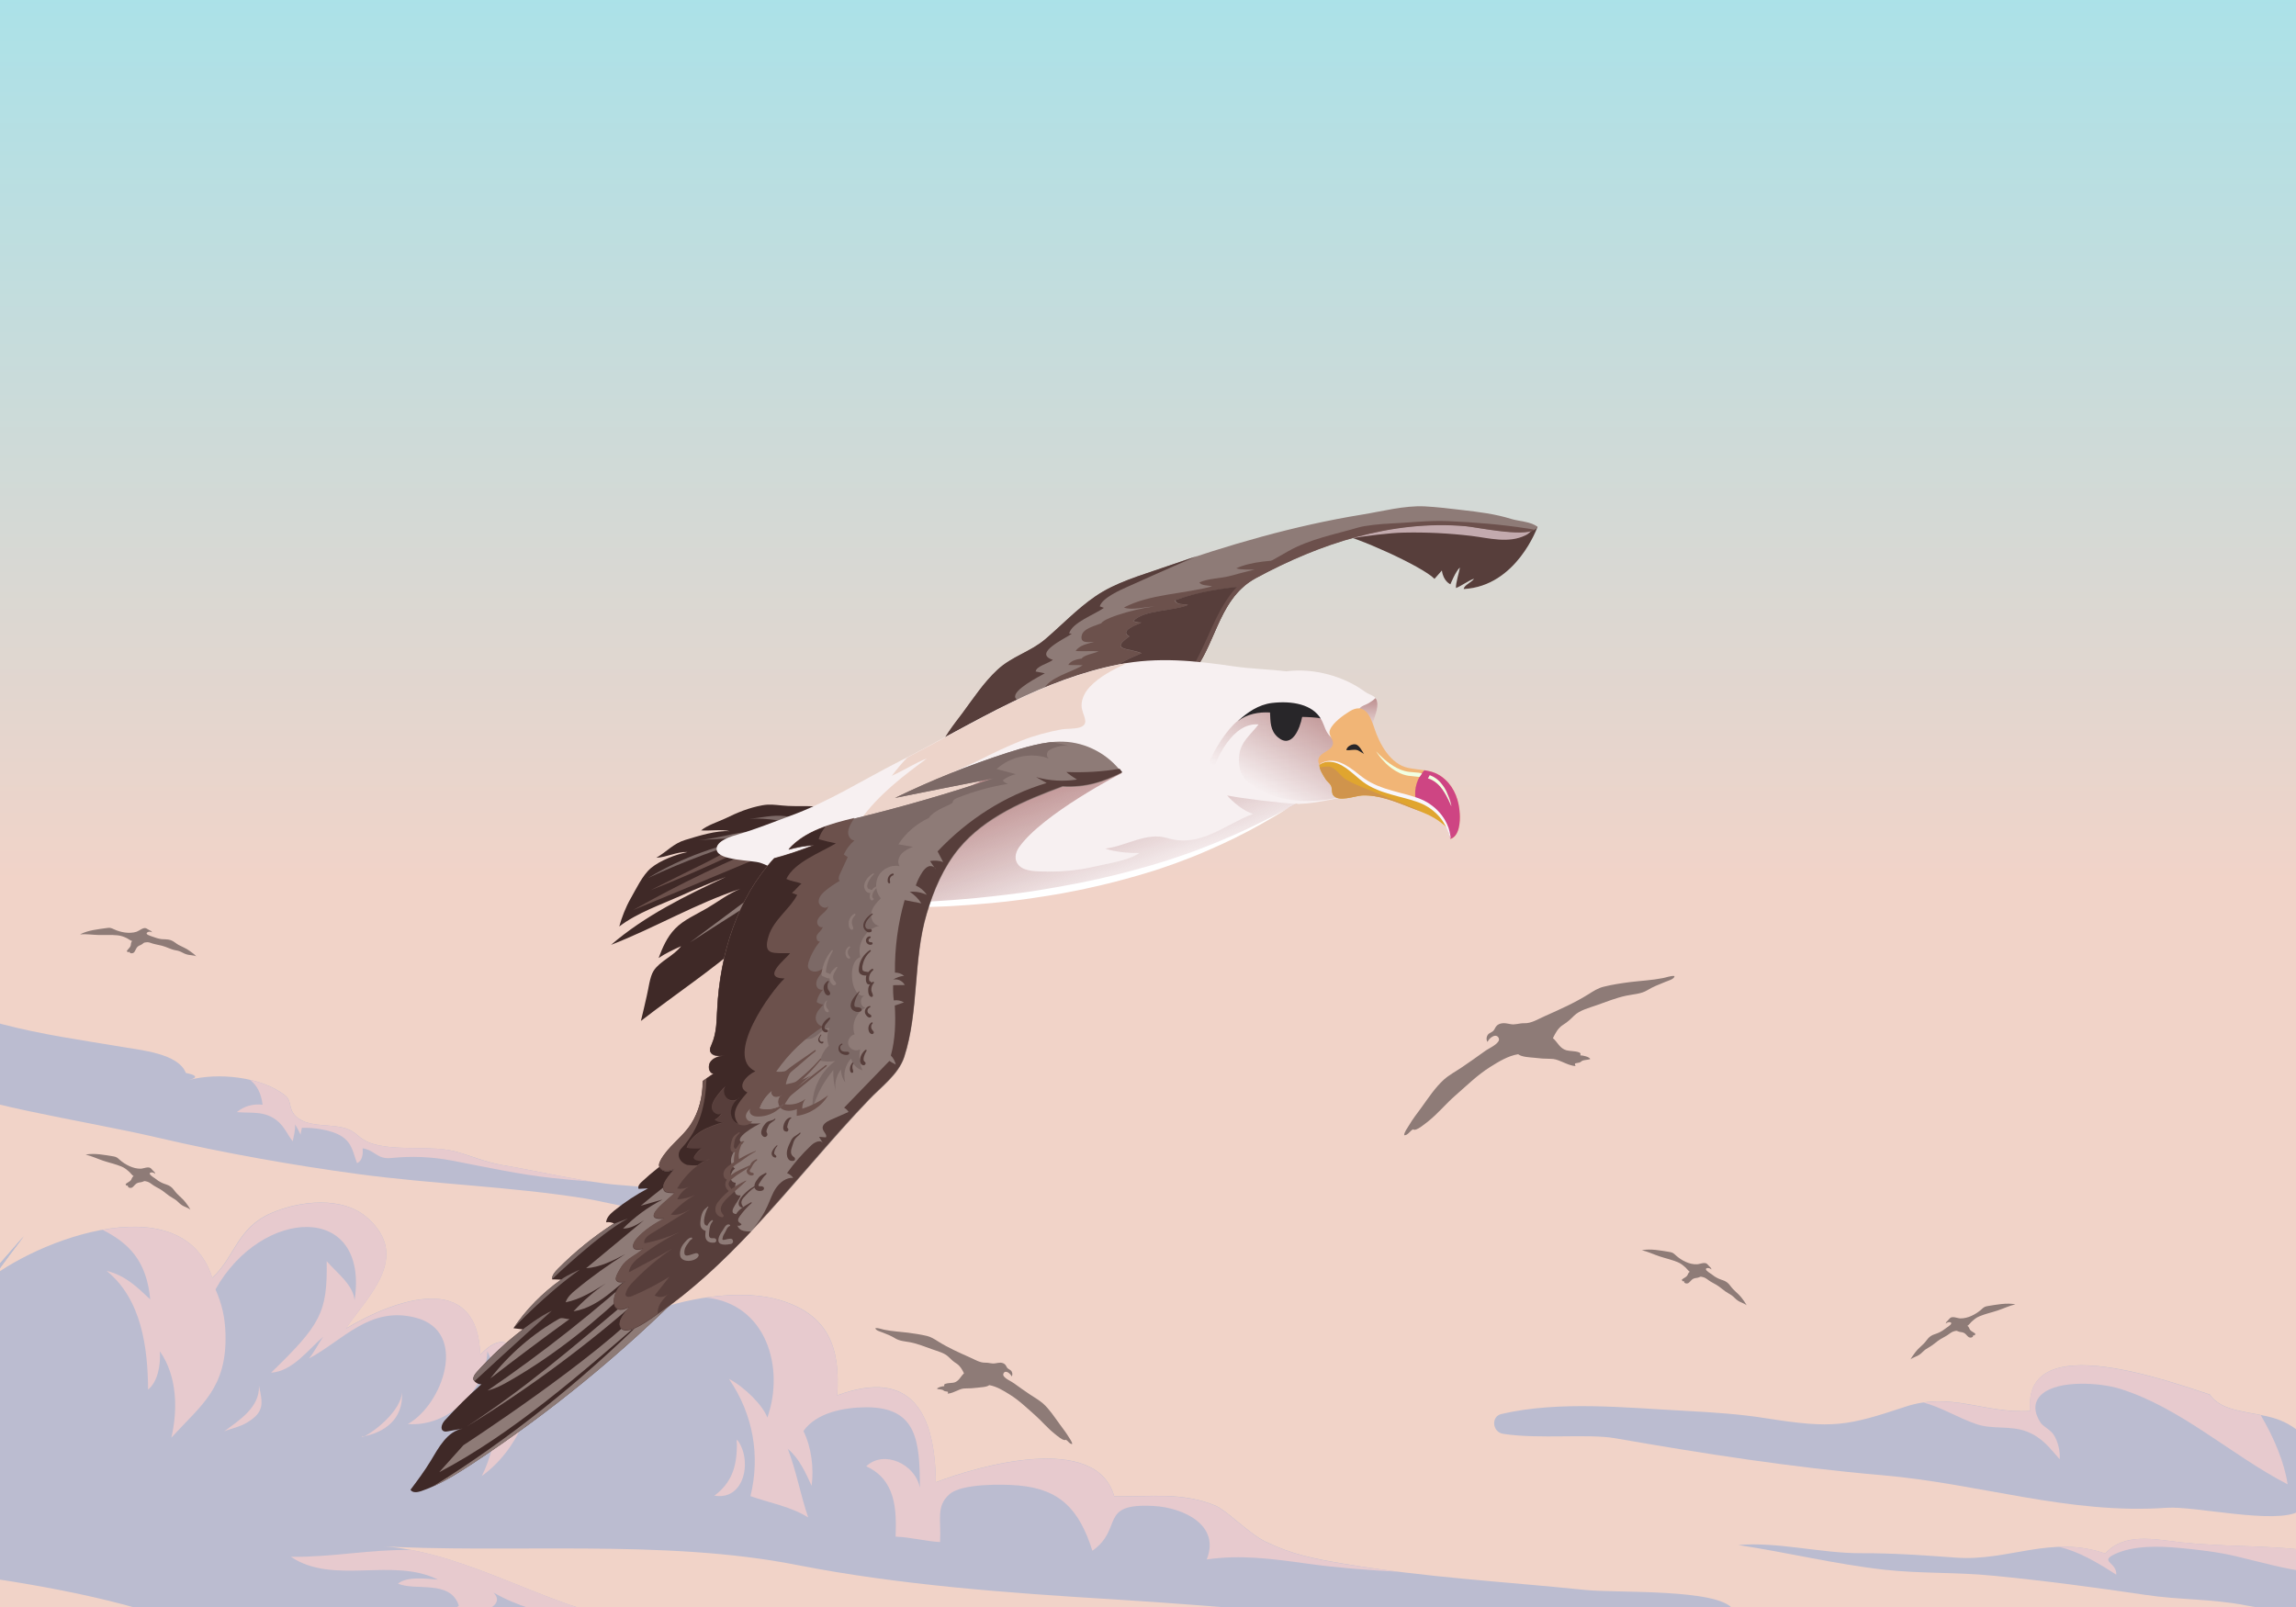 <?xml version="1.0" encoding="utf-8"?>
<!-- Generator: Adobe Illustrator 19.0.0, SVG Export Plug-In . SVG Version: 6.00 Build 0)  -->
<svg version="1.1" id="Layer_1" xmlns="http://www.w3.org/2000/svg" xmlns:xlink="http://www.w3.org/1999/xlink" x="0px" y="0px"
	 width="1400px" height="980px" viewBox="0 0 1400 980" style="enable-background:new 0 0 1400 980;" xml:space="preserve">
<rect x="0" y="0" width="1400" height="980" fill="#333333" stroke="none"/>
<style type="text/css">
	.st0{clip-path:url(#XMLID_27_);}
	.st1{fill:url(#XMLID_37_);}
	.st2{fill:#BBBCD0;}
	.st3{fill:#E7CACE;}
	.st4{fill:#3F2927;}
	.st5{fill:#6C514C;}
	.st6{fill:#7C6966;}
	.st7{fill:#8E7B77;}
	.st8{fill:#573E3B;}
	.st9{fill:#C3AAAE;}
	.st10{fill:#6C504C;}
	.st11{fill:#F7F0F1;}
	.st12{fill:url(#XMLID_40_);}
	.st13{fill:#F8F7FC;}
	.st14{fill:#EDD4CA;}
	.st15{fill:url(#XMLID_60_);}
	.st16{fill:url(#XMLID_239_);}
	.st17{fill:#282629;}
	.st18{fill:#E0A52F;}
	.st19{fill:#F1B576;}
	.st20{fill:#CE4583;}
	.st21{fill:#D0944C;}
	.st22{fill:#F1FFE1;}
	.st23{fill:#FFFFFF;}
	.st24{fill:none;}
</style>
<g id="XMLID_24_">
	<defs>
		<rect id="XMLID_22_" width="1400" height="980"/>
	</defs>
	<clipPath id="XMLID_27_">
		<use xlink:href="#XMLID_22_"  style="overflow:visible;"/>
	</clipPath>
	<g id="XMLID_18_" class="st0">
		<linearGradient id="XMLID_37_" gradientUnits="userSpaceOnUse" x1="700" y1="-17.232" x2="700" y2="537.767">
			<stop  offset="0" style="stop-color:#A9E2E9"/>
			<stop  offset="1" style="stop-color:#F1D3C8"/>
		</linearGradient>
		<rect id="XMLID_110_" class="st1" width="1400" height="980"/>
		<g id="XMLID_356_">
			<g id="XMLID_17_">
				<path id="XMLID_264_" class="st2" d="M-12.9,785.3c26.6-26,123.4-65.6,142.3-6.1c13.9-12.7,14.9-30.4,36.1-39.5
					c16.8-7.3,43.4-10.8,58.9,3.3c25.9,23.5,0.5,46.9-13.6,67.2c30.7-18.3,80.4-35.7,82,15.9c25-26.2,28,21.4,31.9,35.5
					c28-20.6,37.5-49.6,75-62.8c21.8-7.6,53.7-13,76.8-5.7c28.7,9,36,28.8,34,57.8c45.8-16.9,59.7,11.6,60.1,53
					c25.7-9.9,97.8-30.7,108.8,8.6c22,0.3,41.3-2.8,61.8,5.7c6.7,2.8,20.6,17.2,30.6,22c16.5,7.9,29.3,10.3,47.6,13.4
					c49.3,8.4,97.9,10.9,147.2,16c18.8,2,80.9-1,90.1,11.7c-31.7,23.1-119.7,15.8-159.2,12.2c-73.1-6.5-145.8-13.7-219.1-18.2
					c-64.5-3.9-130.7-8.8-192.3-20.9c-82.1-16.2-175.3-6.7-258.7-11.7c49.9,1,98.3,32.7,143.9,43c30,6.8,59.6,16.6,88.8,21.5
					c35,5.8,70,1.2,104.8,11.6c-17.2,10.9-59.5,1.8-80.9-0.1c-62-5.7-124.3-8.6-186.3-14.3c-71.9-6.5-143.7-3.3-212.9-23.3
					c-48.5-14-105.4-21-155-27.7c3.5-87.3,37.2-136.9,84.5-199.4"/>
				<g id="XMLID_320_">
					<path id="XMLID_336_" class="st2" d="M-12.9,785.3c2.7-2.6,6.1-5.4,10.1-8.2c5.5-7.5,11.2-15.2,17.2-23L-12.9,785.3z"/>
					<path id="XMLID_337_" class="st3" d="M467.9,864.5c-2.5-7.1-13.6-18.5-23.4-23.6c14.9,21.8,19.1,47.1,13.1,71.5
						c11.9,4.2,24.6,6.3,35.2,13c-4.7-13.8-7.2-28.2-12.4-41.8c7,5.8,10.9,14.7,14.5,22.5c1.4-11.1-0.1-23.4-5-33.4
						c7.9-11.3,24.8-14.4,38.1-14.5c31-0.1,32.9,20.2,32.9,49c-2.9-14.5-22-23.2-32.7-13c18.1,8.3,18.5,26.4,17.9,42.9
						c8.9,0.3,18.9,2.9,27.1,3.3c0.8-13.5-2.7-21.9,5.9-29.3c7.4-6.4,32.2-6.1,41.9-5.2c25.5,2.2,37.1,14.7,45.1,39.8
						c19.3-13.7,3.3-29.2,37.4-27.3c18,1,40.8,11.6,32.3,32.6c20.8-3,40.1-0.4,61.6,2.6c18,2.5,36.5,3.9,55.1,4.9
						c-11-1.4-22-3-33.1-4.8c-18.3-3.1-31-5.5-47.6-13.4c-10-4.8-23.9-19.2-30.6-22c-20.5-8.5-39.8-5.4-61.8-5.7
						c-11-39.3-83.1-18.5-108.8-8.6c-0.3-41.4-14.2-69.8-60.1-53c2-29-5.3-48.7-34-57.8c-13.6-4.3-30.2-4.2-46-1.9
						C467.4,795.1,478.6,834.2,467.9,864.5z"/>
					<path id="XMLID_339_" class="st3" d="M91.6,792.4c-8.2-7.7-15.2-14.6-26.6-17.4c21.5,17.4,25.1,47.2,25.3,72.4
						c5.9-4.8,7.7-14.8,7.2-23.3c10.7,15.3,10.9,35.8,7,52.6c18.2-19.9,33.9-30.2,33-63.2c-0.3-10.1-2.1-18.1-6.1-27.2
						c28.2-50.3,93.9-53.4,84.8,6.7c-0.9-9.7-10.7-16.6-17-23.9c0.5,31.3-3.6,38.6-33.9,68c13.2-0.8,22.9-14.4,31.8-21.9
						c-2.8,3.8-5.4,9.4-8.8,13.3c20.9-11.1,37.2-32.3,65.3-24.9c32.4,8.5,16.2,53.1-4.9,64.8c24.8,2,47.6-20.8,48.5-44.3
						c10.9,21.9,6.7,56-3.4,76c11.1-8.1,19.3-18.9,25.2-32.1c1.8-4,3.3-7.9,4.5-11.9c-3.5-18-8.4-53.2-30.6-29.9
						c-1.6-51.7-51.3-34.2-82-15.9c14-20.3,39.4-43.7,13.6-67.2c-15.5-14.1-42.1-10.6-58.9-3.3c-21.2,9.2-22.2,26.8-36.1,39.5
						c-9.3-29.3-37.5-34.6-66.9-29.3C78.5,758.1,89.4,768.8,91.6,792.4z"/>
					<path id="XMLID_340_" class="st2" d="M227.6,942.7c2.6,0.2,5.2,0.3,7.9,0.4C232.8,942.9,230.2,942.8,227.6,942.7z"/>
				</g>
				<path id="XMLID_301_" class="st3" d="M221.5,876.3c8.5-4.3,22.9-16.5,23.6-27.1c0.9,16.2-10.4,24.4-24.4,27
					C220.4,876.9,220.9,874.8,221.5,876.3z"/>
				<path id="XMLID_304_" class="st3" d="M136.7,872.9c8.7-6.5,21.8-14.5,21.2-27.8c2.4,10.8,3.3,15.9-6.9,22.2
					C146.5,870.2,140.2,871.3,136.7,872.9z"/>
				<path id="XMLID_312_" class="st3" d="M449.3,881.9c-0.1,12.8-3.4,22.6-13.7,30.2c18.7,3.2,23.3-22.2,13.8-34.2
					C448.9,879.3,449.5,880.4,449.3,881.9z"/>
				<g id="XMLID_315_">
					<path id="XMLID_109_" class="st2" d="M-12.9,785.3c2.7-2.6,6.1-5.4,10.1-8.2c5.5-7.5,11.2-15.2,17.2-23L-12.9,785.3z"/>
					<path id="XMLID_326_" class="st3" d="M267,963.3c-7.6-0.6-18.5-2.1-24.3,2.4c10.2,4.8,31.9-2.7,37.1,13.5
						c-2.1,1.8-4.3,3.6-7.5,3.6c8.5,5.4,39-1.2,28.6-11.6c14.1,8.1,30.5,12.7,46.2,15.5c34.9,6.4,70.9,15.9,106.4,19.3
						c-27-5.1-54.3-14-82-20.3c-38.5-8.7-78.9-32.6-120.6-40.5c-24.9-0.4-48.6,4.5-73.5,4.2C203.2,966.8,239.6,949.5,267,963.3z"/>
					<path id="XMLID_107_" class="st2" d="M227.6,942.7c2.6,0.2,5.2,0.3,7.9,0.4C232.8,942.9,230.2,942.8,227.6,942.7z"/>
				</g>
			</g>
			<g id="XMLID_12_">
				<path id="XMLID_267_" class="st2" d="M115,658.7c17.7-4.9,44.9-2.1,59.2,9.6c4.4,3.6,0.8,9.6,8.8,14.4c8.1,4.9,20.5,2.4,29.4,6
					c6.7,2.7,6.8,7.5,19.3,9.9c15,2.9,31.4,0.1,45.5,3.5c8.3,2.1,18.5,6.5,28.6,8.3c21.2,3.6,42.2,8.6,63.5,11.4
					c17.4,2.3,42.6,1,55.8,13.1c-14.8,9.9-50.6-1.2-68.1-4c-46.2-7.4-92.3-8.7-138.5-14.9c-39.4-5.3-82.9-13-121.3-22
					c-51.5-12-109.2-18.8-158.8-39.5c-8.5-3.5-41.4-9-37.9-23.3c2.2-8.9,69.7-12,75.2-11.7c11.3,0.6,14.8,2.2,25.3,5
					c24.8,6.5,47.7,9.6,73.2,13.9c11.5,2,34.6,4,39.1,15.9C117.7,655.2,122.6,656.7,115,658.7z"/>
				<g id="XMLID_358_">
					<path id="XMLID_359_" class="st3" d="M160.1,673.7c-5.7-0.7-11.4,0.9-15.7,4.5c9,0.8,17-1,24.8,5.4c4.3,3.6,6.1,8.4,9.3,12.4
						c0.6-3.4,1.7-6.7,1.4-10.3c1.3,2,2.4,4.2,3.4,6.3c-0.1-0.9,0.7-2.9,0.7-4.2c7.1-0.3,18.5,1.2,24.7,5.4c6.2,4.2,6.6,10,9,16.1
						c3.2-1.3,3.8-5.6,3.4-9c7.6,1.1,8.7,6.8,17.5,5.9c12.5-1.3,24.4-0.8,37.2,1.6c20.4,3.9,40.4,8.4,61.1,10.6
						c8,0.9,16.2,1.6,24.3,2.2c-18.6-2.9-37-7.1-55.5-10.2c-10.1-1.7-20.3-6.2-28.6-8.3c-14-3.5-30.4-0.6-45.5-3.5
						c-12.5-2.4-12.5-7.2-19.3-9.9c-9-3.6-21.3-1.1-29.4-6c-8-4.8-4.3-10.8-8.8-14.4c-5.7-4.6-13.4-7.9-21.7-9.8
						C156.6,661.8,159.3,666.6,160.1,673.7z"/>
				</g>
			</g>
			<g id="XMLID_313_">
				<path id="XMLID_8_" class="st2" d="M1347.5,850.4c-21.6-6.8-114.6-41.7-109.5,10c-28,1.8-48-11.9-76.3-2.5
					c-35.3,11.7-44,13.5-84.8,7c-16.4-2.6-32.5-3.6-49-4.5c-36.3-1.9-77.1-6.3-112.4,1.9c-6.5,1.5-5.6,11.1,1.1,12.1
					c21.8,3.4,51.9-0.2,68.3,2.7c53.3,9.3,108.4,17.9,162.5,22.5c60.3,5.2,114,24.1,173.8,19.9c17-1.2,66.3,10.4,80.7,2.1
					c26.4-15.2,11.5-47.8-13.8-56.3C1373.2,860.4,1355,861.7,1347.5,850.4z"/>
				<g id="XMLID_362_">
					<path id="XMLID_365_" class="st3" d="M1236.1,873.1c9.4,3.8,13.5,9.7,19.8,16.8c0.4-4.8-1-10.9-3.7-15c-2.1-3.2-6.3-4.8-8-7.4
						c-3.4-5.2-5.2-12.1,1-17.4c10.2-8.7,35.4-6.9,47.4-3.2c37.1,11.5,68,40.6,102.3,58.3c-1.9-12.9-8-27.9-16.4-42.2
						c-12.5-2.5-25.1-3.6-31.1-12.5c-21.6-6.8-114.6-41.7-109.5,10c-24.2,1.5-42.4-8.4-65.1-5.2c11.1,2.9,20.9,9.3,32.4,13.2
						C1215.2,871.9,1226,869.1,1236.1,873.1z"/>
				</g>
			</g>
			<g id="XMLID_314_">
				<path id="XMLID_3_" class="st2" d="M1402.5,944.9c-24.3-2.5-48-1.7-72.4-4.3c-16.6-1.8-34.7-6.2-46.4,6.8
					c-33.1-11.5-58.7,4.8-90.9,2.5c-19.5-1.4-38.4-2.8-57.8-2.7c-24.6,0.1-51-7.1-75.1-5c29.9,4.5,59,11.7,89.4,15.1
					c22.1,2.4,43.7,1.4,65.8,3.6c31.2,3,61.9,7.1,93,11.7c20.4,3.1,40.5,2.4,60.7,6.3c16.1,3.1,34.4,5.2,50.4,3.6
					c18.4-1.7,37.4-25.3,17.4-39.3C1427.4,936.7,1408,938.4,1402.5,944.9z"/>
				<g id="XMLID_371_">
					<path id="XMLID_373_" class="st3" d="M1289.4,947.8c11.5-5.4,26.8-5,39.8-3.8c11.6,1.1,22.9,2.4,34.4,5.1
						c14.8,3.5,30.6,8.1,45.6,9.7c12.5,1.3,24.8-3.6,27.5-15.6c-9.5-6.5-28.7-4.8-34.1,1.7c-24.3-2.5-48-1.7-72.4-4.3
						c-16.6-1.8-34.7-6.2-46.4,6.8c-10-3.5-19.4-4.4-28.4-4.1c12.2,2.8,23.9,9.8,35,17C1291,952.9,1279.9,952.3,1289.4,947.8z"/>
				</g>
			</g>
		</g>
		<g id="XMLID_1_">
			<g id="XMLID_2_">
				<path id="XMLID_96_" class="st4" d="M509.1,527.4c-1.3,4.5-10.5,10-13.9,12.5c-14.7,10.8-28,22.8-41.7,34.7
					c-20,17.4-41.8,31.8-62.7,48c1.3-5.1,2.4-10.2,3.6-15.4c1-4,1.8-11.5,4.1-15.1c3.8-6,12.3-9.1,16.8-15.1
					c-4.8,2.2-9.3,4.3-13.7,7.2c2.4-6.4,5.1-12.7,10-17.8c5.3-5.5,13-8.7,19.6-12.6c6.5-3.8,13.3-9.1,20.4-11.8
					c-27.4,9-52.2,23.8-79,34.2c20.5-17.7,45.7-30.1,70-41.4c-9.2,3.5-18.1,7.2-27.1,11.3c-12.5,5.6-26.9,10.5-37.9,18.9
					c1.5-5.5,4-11.9,6.8-16.8c3.4-5.9,7.3-14.4,12.5-18.8c5.6-4.7,15.2-8.3,22.3-9.8c-6.5-0.3-12.6,3.2-19,3.5
					c6.5-3.8,10.4-8.7,17.7-10.9c8-2.4,18.9-5.9,27.2-5.3c-5.6-1.3-11.9-0.1-17.6-0.5c3.7-3.1,10.3-5.2,14.8-7.3
					c7.4-3.6,14.3-6.5,22.5-8c4.4-0.8,7.6-0.3,11.9,0.1c4.9,0.5,9.9,0.4,14.9,0.4c4.4,0,9.3,0.5,13.7-0.1c2.3-0.3,4.4-1.4,6.7-1.2
					c-2.3,7.3-1.2,15.1-2.9,22.7C508.2,517.3,510.2,523.4,509.1,527.4z"/>
				<path id="XMLID_97_" class="st5" d="M474.3,512.7c-30.4,12.1-59.9,26.2-88.3,42.3c31.3-12.8,63.1-26.3,94.4-39.2
					C478.9,514.6,475.7,513.8,474.3,512.7z"/>
				<path id="XMLID_100_" class="st5" d="M447.4,517.6c-5.8,2.1-11.4,5.7-16.9,8.4c-11.3,5.6-22.6,11.2-33.9,16.9
					c21.9-8.6,43.4-18.2,64.4-28.7C456.9,516.3,451.6,516.1,447.4,517.6z"/>
				<path id="XMLID_98_" class="st6" d="M395.2,535.4c21.9-10.2,44.6-18.6,67.8-25.3C438.7,515.1,416.6,522.4,395.2,535.4z"/>
				<path id="XMLID_99_" class="st6" d="M456.9,499.3c11.4-0.7,22.5,1.8,33.6,4.1c-3.9-2.7-7-5.1-11.8-5.7
					C471.3,496.7,464.2,498.8,456.9,499.3z"/>
				<path id="XMLID_101_" class="st6" d="M425.8,512.3c16.2-1.1,32.9-1.2,48.9-3.3c-5.8-5.3-12.6-2.4-19.5-1.7
					C445.5,508.4,435.5,511.7,425.8,512.3z"/>
				<path id="XMLID_102_" class="st7" d="M483.2,528.2c-20.9,15.5-41.7,31.1-62.6,46.6c22.4-14.5,45.4-28.9,67.8-43.4
					C486.5,530.6,485.1,529,483.2,528.2z"/>
			</g>
			<path id="XMLID_5_" class="st8" d="M937.5,321.3c0,0-12.7,36.2-45,37.9c0.2-2.4,5.2-4.3,6.3-6.3c-3.8,1.4-7.3,4.2-11,5.7
				c-0.3-2.8,2-9.8,2.4-12.5c-2.5,2-5.8,10.2-5.8,10.2s-4.3-1.7-5.2-8.4l-4.5,5.1c-7.5-7.7-48.8-26.2-59.5-27.6
				c22.6-12.8,54.8-11.1,79.9-9.8C902.8,315.9,937.5,321.3,937.5,321.3z"/>
			<path id="XMLID_6_" class="st9" d="M856.1,324.8c13.7-0.3,27.4,0.4,41,2c10.8,1.3,22.7,4.8,33.2-0.4c2.4-1.1,3.9-3.4,5.9-4.7
				c-7.7-0.1-15.4-3.1-23.2-4.1c-18.2-2.4-36.1-3.1-54.4-1.9c-14.5,0.9-26.7,3.6-40.3,9c-5.5,2.2-10.5,5.1-15.8,7.7
				C802.3,331.8,838.5,325.1,856.1,324.8z"/>
			<path id="XMLID_4_" class="st7" d="M723.3,414.7c18.4-18.2,17.8-48.9,42.4-62.2c38.8-21,82.9-35.6,127.8-31.7
				c6.9,0.6,40.6,7.9,44,0.5c-3.7-3.2-11.3-3.4-15.9-4.8c-9.9-3.1-19.9-4.3-30.3-5.5c-7.5-0.9-15-1.8-22.5-2.2
				c-12.6-0.6-25.8,3-38.2,5c-41.3,6.7-81.8,18.5-121.1,32.3c-14.2,5-29,9-41.5,17.6c-11.1,7.6-20.4,17.5-30.6,26.2
				c-9,7.6-20.3,10.4-29,18.5c-8.4,7.8-14.6,17.3-21.4,26.5c-5.4,7.1-11.8,15.2-15,23.6c37.6-21.6,75.5-38,118.9-42.7
				c8.1-0.9,16.4-0.9,24.6-1.1C718.7,414.6,722.2,415.8,723.3,414.7z"/>
			<g id="XMLID_23_">
				<path id="XMLID_32_" class="st5" d="M765,347.4c-5.1,1.1-10.2,2.6-15.2,3.9c-5.8,1.5-13.1,1.4-18.5,3.9c1.5,2.1,5.1,1.6,7.8,2.4
					c-17.1,4.6-38,4.6-53.8,12.9c5.4,2,13.6-0.8,19.7-0.6c-6-0.2-31.3,6.2-33.5,10.2c-3.5,1.5-11,3.1-11.9,7.4
					c-1.1,5,3.8,4.1,7.6,3.9c-4.1,1.3-8.9,1.9-11.3,5.6c4.6,0.3,9.4-0.1,14,0.2c-2.8,1.3-9.1,2.3-10.3,4.4c-2.9,0.4-6.8,1.3-8.2,3.9
					c2.9,0.2,6,0,8.8,0.2c-7.1,4.5-20.4,7.1-24.2,15.2c3.1,1.1,7,0.6,10.2-0.6c-1.5,1.3-3.5,3.7-5,6.2c10.6-3.5,21.5-6.3,32.7-8.3
					c3.1-2.8,7.8-5.1,10.2-6c-1.2-0.3-2.9-1.4-4.4-1.6c-1.8-5.8,11.9-9.9,16.2-12.2c-7.7-3.2-19.8-1.6-7.4-10.2
					c-6.5-3.6,4.9-7.1,7.3-8.5c-1.7,0.3-3.3-0.5-4.9-0.8c5.7-6.9,25.1-6.2,33.3-9.9c-2.8-0.8-7,0.1-7.9-2.8
					c13.3-4.9,27.5-7.2,41.8-8.5c2.2-1.9,4.7-3.6,7.4-5.2c7.4-4,14.9-7.7,22.6-11.2c-11.6,0.3-25.4,1.1-34.3,5.3
					C757.6,347.7,761.4,347.1,765,347.4z"/>
				<path id="XMLID_106_" class="st8" d="M724.4,368.9c-8.3,3.7-27.7,3.1-33.3,9.9c1.6,0.3,3.1,1,4.9,0.8c-2.4,1.4-13.9,4.9-7.3,8.5
					c-12.4,8.6-0.3,7,7.4,10.2c-4.3,2.3-18,6.4-16.2,12.2c1.5,0.3,3.2,1.3,4.4,1.6c-2.4,0.9-7.1,3.1-10.2,6c5.5-1,11.1-1.8,16.8-2.4
					c8.1-0.9,16.4-0.9,24.6-1.1c3.5-0.1,6.9,1.1,8,0c16.3-16.2,17.7-42.1,35-57.1c-14.2,1.3-28.5,3.5-41.8,8.5
					C717.3,369,721.6,368.2,724.4,368.9z"/>
			</g>
			<g id="XMLID_104_">
				<path id="XMLID_111_" class="st8" d="M619.1,425.5c-1.8-4.7,14.3-12.8,18-14.9c-1.4-0.3-3.8-0.7-5.6-1.1
					c0.4-3.3,7.8-4.9,10.5-7.1c-12.3-3.9,6.7-12.6,11.5-15.9c-0.5-0.2-1-0.1-1.6-0.2c1.9-6.8,15.6-11.5,21.2-15.6
					c-0.7-0.2-1.7-0.7-2.5-0.9c1.3-5.1,12.7-10.1,17.2-12.1c4.8-2.1,22.3-10.1,42.1-18.6c-6.9,2.3-13.7,4.6-20.6,7
					c-14.2,5-29,9-41.5,17.6c-11.1,7.6-20.4,17.5-30.6,26.2c-9,7.6-20.3,10.4-29,18.5c-8.4,7.8-14.6,17.3-21.4,26.5
					c-5.4,7.1-11.8,15.2-15,23.6c20.5-11.8,41.2-22,62.7-29.6c0.1-0.2,0.2-0.3,0.3-0.4C631.9,428.4,620.5,429.1,619.1,425.5z"/>
			</g>
			<g id="XMLID_21_">
				<path id="XMLID_105_" class="st10" d="M883,317.8c-12.1-0.5-24,1-36,1.5c-4.6,0.2-14.5,1.1-18.8,2.4
					c-14.6,4.3-29.3,6.9-42.8,14.5c-12.6,7.1-25.7,14.1-34.7,25.8c-6.4,8.4-10.4,17.7-14.7,27.2c-4.4,9.6-8.4,18-14.1,26
					c0.7,0,1.2-0.1,1.5-0.4c18.4-18.2,17.8-48.9,42.4-62.2c38.8-21,82.9-35.6,127.8-31.7c6.3,0.5,34.7,6.7,42.3,2.2
					c-1.5-0.3-3-0.6-4.5-0.8C915.4,319.8,899.1,318.5,883,317.8z"/>
			</g>
			<path id="XMLID_108_" class="st11" d="M836.7,444.8c0-5.5,3.4-10.6,3.2-15.6c-0.2-5.3-4-4.7-7.8-7.5
				c-12.6-9.2-30.8-14.5-47.9-12.3c-10.4-1.3-21.2-1.5-31.6-3c-24.1-3.5-46.3-5.9-70.4-1.2c-22.6,4.4-44.1,12.8-64.8,22.8
				c-23.6,11.4-46.1,24.7-69.4,36.5c-21.8,11.1-42.8,24.5-65.8,32.9c-10.6,3.9-20.9,8.1-31.7,11.3c-3.9,1.1-14.4,4-13.5,9.6
				c1.1,6.7,21.4,6.1,26.7,7.9c6.8,2.3,10.5,5.2,14.1,11.1c8.9,14.2,29.5,14.1,44.8,14.4c60.9,1.4,122.5-4.7,180.8-22.7
				c29.1-9,56.3-21.2,82.7-36.7c1.5-0.9,3-1.6,4.5-2.3c5.3,1.3,41.9-5,48.3-12.7C830.6,470.3,830.9,452.9,836.7,444.8z"/>
			<linearGradient id="XMLID_40_" gradientUnits="userSpaceOnUse" x1="834.143" y1="425.228" x2="834.143" y2="448.864">
				<stop  offset="0" style="stop-color:#BB8C8C"/>
				<stop  offset="1" style="stop-color:#BB8C8C;stop-opacity:0"/>
			</linearGradient>
			<path id="XMLID_63_" class="st12" d="M838.7,425.7c-1.2,1.3-2.7,2.2-4.3,3.2c-1.7,1-4.6,1.6-5.6,3.5c-1.2,2.4,0.6,7.7,0.6,10.6
				c0,3.5,2.1,5.6,4.9,6.6c0.6-1.8,1.4-3.4,2.4-4.7c0-5.5,3.4-10.6,3.2-15.6C839.8,427.6,839.4,426.5,838.7,425.7z"/>
			<g id="XMLID_115_">
				<path id="XMLID_118_" class="st13" d="M793.1,490.3c-0.8-0.1-1.6-0.1-2.4-0.2C791.2,490.3,792.1,490.3,793.1,490.3z"/>
				<path id="XMLID_38_" class="st14" d="M571.3,477.6c6.2-6,18.2-10.2,25.9-14.1c8.4-4.3,17-8.4,25.8-11.9c7.5-3,15.9-5.2,23.8-6.7
					c3.7-0.7,8.4-0.2,11.9-1.4c6.3-2.2,0.9-7.7,0.8-13.1c-0.1-4.3,2.1-8.4,5-11.5c6-6.4,14.5-10.7,22.4-14.4
					c-1.5,0.2-3.1,0.5-4.6,0.8c-22.6,4.4-44.1,12.8-64.8,22.8c-21.8,10.5-42.8,22.7-64.3,33.9c-3.4,3.5-6.6,7.4-9.4,11.1
					c7.1-3.2,14.6-8,21.4-10.6c-14.7,10.9-29.4,22-40.4,37.3c-3,4.2-6.3,8.4-9.2,12.7c35.7-13.5,69.2-30.3,103.9-45.9
					C602.5,468,586,472.4,571.3,477.6z"/>
				<linearGradient id="XMLID_60_" gradientUnits="userSpaceOnUse" x1="624.776" y1="474.664" x2="651.911" y2="551.46">
					<stop  offset="0" style="stop-color:#BB8C8C"/>
					<stop  offset="1" style="stop-color:#BB8C8C;stop-opacity:0"/>
				</linearGradient>
				<path id="XMLID_39_" class="st15" d="M748.3,485.1c3.2,3.9,10.8,10.1,15.8,11.2c-17.6,6.7-32.1,20.8-52.2,14.8
					c-12.8-3.8-24.8,4.7-37.9,6.4c6,2.1,14.2,2.8,20.8,2.7c-7,4.7-18.4,6.2-26.6,8.1c-9.7,2.3-19.8,3.4-29.7,3.2
					c-5.1-0.1-13.5,0.3-17.3-3.8c-2.9-3.1-2.3-7.4,0.1-10.9c14.2-20.4,62.8-45.4,62.8-45.4c-20.4-3.2-40.7-6.4-61.9-5
					c-0.9,0.1-1.8,0.1-2.8,0.2c-34.7,15.6-68.3,32.4-103.9,45.9c-1.1,1.6-2.1,3.2-3.1,4.9c-2.5,4.3-3.8,9.4-6.6,13.5
					c-3.9,5.5-9.5,10.6-14.3,15.3c-0.4,0.4-0.9,0.8-1.4,1.3c9.9,4.2,22.4,4.2,32.6,4.4c60.9,1.4,122.5-4.7,180.8-22.7
					c29.1-9,56.3-21.2,82.7-36.7c1.5-0.9,3-1.6,4.5-2.3C781.2,489.9,756.7,486.8,748.3,485.1z"/>
			</g>
			<linearGradient id="XMLID_239_" gradientUnits="userSpaceOnUse" x1="811.444" y1="428.544" x2="778.572" y2="488.055">
				<stop  offset="0" style="stop-color:#BB8C8C"/>
				<stop  offset="1" style="stop-color:#BB8C8C;stop-opacity:0"/>
			</linearGradient>
			<path id="XMLID_35_" class="st16" d="M833,454.5c-0.8,0-1.5-0.1-2.3,0c-4.6,0-10.6,1.8-14.2-0.7c-3.3-2.3-6.6-5.2-8.2-8.9
				c-2.1-4.7-2.2-7.6-7.3-10.1c-13-6.3-27.8-4.9-40.4,1.1c-4.6,2.2-7.6,4.8-10.9,8.7c-4.4,5.2-8.4,11.6-11.3,17.7
				c-0.7,1.4-1.3,2.8-1.8,4.3c-0.2,4.6-0.2,9.2,0.1,13.8c0.3-1.7,0.7-3.4,1.1-5.1c3.2-12.3,13.8-35,29.6-33.5
				c-4.9,6.4-10.9,10.5-11.8,18.9c-0.7,7.6,1,13.3,7.5,17.9c4.2,2.9,8.8,5.1,13.5,6.8c4,1.4,19.1,5.4,38.3,1.2
				c9.9-4.4,17.6-1.3,24.1-8.9C833.2,472.5,831.6,462.7,833,454.5z"/>
			<path id="XMLID_56_" class="st17" d="M805.3,438.2c-5.1-8.5-17.1-11-29.8-9.5c-8,1-15,5.7-20.7,11.1c5.5-4.4,12.8-5.7,19.6-5.3
				c0.3,5.5,0,11,4.8,15.1c8.6,7.3,13.5-5.5,14.8-12.4C795.9,437.2,804.1,437.5,805.3,438.2z"/>
			<path id="XMLID_58_" class="st18" d="M804.4,466.4c0.2,3.1,2.3,6.2,3.9,8.8c0.9,1.4,2.5,2.5,3.2,3.8c0.9,1.7,0.3,4.2,1.3,5.8
				c3.1,4.6,13.2,0.6,17.6,0.3c10.1-0.5,20.5,3.8,29.7,7.4c6.8,2.7,13.2,4.8,19,9.5c1.8,1.4,3.6,3,5.5,4.2c0.9-7-3.9-15.7-8.8-20.3
				c-7.7-7.2-20-9.2-29.7-13.1c-10.7-4.3-19.8-11.6-31.9-10.8C810,462.4,807.4,465.1,804.4,466.4z"/>
			<path id="XMLID_57_" class="st19" d="M884.4,511.7c-1.6-10.9-9-19.9-20.4-23.8c-12.3-4.3-24.5-5.1-34.9-13.7
				c-6.7-5.6-15.7-13.6-24.7-7.8c-2.9-7.1,6.3-7.4,8.1-11.8c1.4-3.5-3-5.9-1.5-9.6c1.7-4.3,8.3-9,12.1-11.3
				c8.8-5.3,12.4,2.6,14.8,10c3.3,10.3,10.1,22.4,20.8,24.6c8.6,1.8,15.5,0.6,22.6,7.2c5.8,5.4,8.4,13,8.8,20.8
				C890.4,501,889.9,510,884.4,511.7z"/>
			<path id="XMLID_212_" class="st20" d="M890.1,496.3c-0.4-7.8-3-15.4-8.8-20.8c-4.2-3.9-8.4-5.1-12.8-5.8
				c-4.2,4.5-6.5,11.1-5.3,17.8c0,0,0,0.1,0,0.1c0.2,0.1,0.5,0.1,0.7,0.2c11.4,4,18.8,12.9,20.4,23.8
				C889.9,510,890.4,501,890.1,496.3z"/>
			<path id="XMLID_59_" class="st13" d="M884.4,511.7c0,0-0.1-0.4-0.3-1.1c-0.1-0.7-0.5-1.7-0.9-3c-0.5-1.3-1-2.8-2-4.4
				c-0.9-1.6-2-3.4-3.5-5.1c-1.5-1.7-3.3-3.4-5.4-4.9c-2.1-1.5-4.5-2.8-7.1-3.8c-0.7-0.2-1.3-0.5-2-0.7c-0.7-0.2-1.4-0.4-2.1-0.7
				c-1.4-0.4-2.8-0.8-4.3-1.2c-2.9-0.8-5.9-1.5-8.9-2.4c-3-0.9-6-1.8-8.8-3.1c-2.9-1.2-5.6-2.7-8-4.5c-2.4-1.8-4.4-3.7-6.5-5.4
				c-2-1.7-4-3.2-5.9-4.3c-1.9-1.1-3.9-2-5.7-2.3c-1.8-0.3-3.4-0.4-4.7-0.1c-1.3,0.3-2.3,0.6-2.9,1c-0.7,0.3-1,0.5-1,0.5
				s0.3-0.2,0.9-0.6c0.3-0.2,0.7-0.5,1.2-0.6c0.5-0.2,1-0.5,1.7-0.6c1.3-0.4,3-0.6,5-0.4c1.9,0.2,4,0.9,6.2,2
				c2.1,1.1,4.3,2.5,6.4,4.1c2.1,1.6,4.3,3.5,6.6,5c2.3,1.6,4.9,2.9,7.7,4.1c2.7,1.1,5.6,2.1,8.6,2.9c2.9,0.9,5.9,1.6,8.9,2.4
				c1.5,0.4,2.9,0.9,4.4,1.3c0.7,0.2,1.4,0.5,2.1,0.7c0.7,0.2,1.4,0.5,2.1,0.8c2.8,1.1,5.2,2.6,7.4,4.3c2.2,1.7,3.9,3.5,5.4,5.4
				c0.7,0.9,1.3,1.9,1.9,2.8c0.5,1,1,1.8,1.4,2.7c0.8,1.7,1.3,3.3,1.6,4.7c0.3,1.3,0.5,2.4,0.6,3.1
				C884.3,511.3,884.4,511.7,884.4,511.7z"/>
			<g id="XMLID_203_">
				<path id="XMLID_205_" class="st21" d="M820.6,475.3c-3.4-2.1-5.5-6.5-9.6-7.7c-1.3-0.4-3.9,0.1-6.3,0.3c0.6,2.6,2.3,5.1,3.7,7.3
					c0.9,1.4,2.5,2.5,3.2,3.8c0.9,1.7,0.3,4.2,1.3,5.8c3.1,4.6,13.2,0.6,17.6,0.3c10.1-0.5,20.5,3.8,29.7,7.4
					c2.2,0.8,4.3,1.7,6.4,2.5c-8.5-4.5-17.8-7.3-26.7-11.2C833.5,481.1,826.5,478.8,820.6,475.3z"/>
			</g>
			<path id="XMLID_62_" class="st17" d="M826.8,454c-1.9-0.6-5.8,1.1-5.8,3.5c2.3,0.2,4.6-0.7,6.8,0c1,0.4,3.9,2.3,3.9,2.3
				C830.6,458.1,828.9,454.6,826.8,454z"/>
			<path id="XMLID_207_" class="st22" d="M864.7,471.2c-1.9-0.2-3.8-0.3-5.6-0.5c-1.7-0.2-3.4-0.7-5-1.3c-3.2-1.3-5.9-3.1-8.1-4.8
				c-2.2-1.7-3.9-3.4-5.1-4.5c-0.6-0.6-1-1.1-1.3-1.4c-0.3-0.3-0.5-0.5-0.5-0.5s0.1,0.2,0.4,0.6c0.2,0.4,0.6,0.9,1.1,1.6
				c0.5,0.7,1.1,1.5,1.9,2.4c0.8,0.9,1.7,1.9,2.7,2.9c2.1,2,4.8,4.1,8.2,5.7c1.7,0.8,3.5,1.4,5.5,1.7c1.9,0.2,3.8,0.4,5.6,0.6
				c0.4,0,0.8,0.1,1.1,0.1l1.5-2.1C866.3,471.4,865.5,471.3,864.7,471.2z"/>
			<path id="XMLID_210_" class="st22" d="M884.4,489c-0.2-0.8-0.6-1.8-1-2.9c-0.4-1.1-0.9-2.3-1.5-3.6c-0.3-0.6-0.7-1.3-1.1-2
				c-0.4-0.7-0.9-1.3-1.4-2c-0.5-0.7-1.1-1.3-1.7-2c-0.7-0.6-1.3-1.3-2.1-1.8c-1.1-0.8-2.5-1.5-3.8-2l-1.1,2c0.5,0.2,1,0.3,1.5,0.5
				c0.8,0.4,1.5,0.7,2.2,1.2c0.7,0.4,1.3,1,2,1.5c0.6,0.6,1.2,1.1,1.7,1.7c0.5,0.6,1,1.2,1.4,1.8c0.4,0.6,0.8,1.2,1.2,1.8
				c0.7,1.2,1.4,2.3,1.9,3.4c0.5,1,1,1.9,1.3,2.7c0.7,1.5,1.1,2.4,1.1,2.4S884.9,490.6,884.4,489z"/>
			<g id="XMLID_19_">
				<path id="XMLID_95_" class="st23" d="M793.1,490.3c-0.8-0.1-1.6-0.1-2.4-0.2C791.2,490.3,792.1,490.3,793.1,490.3z"/>
				<path id="XMLID_36_" class="st23" d="M769.2,501.3c-5.7,2.8-11.5,5.6-17.3,8.1c-11.7,5.2-23.5,9.8-35.6,13.8c-3,1-6,2-9.1,2.9
					l-4.6,1.4l-4.6,1.3c-6.1,1.8-12.3,3.4-18.5,4.9l-9.3,2.2l-9.3,2c-3.1,0.7-6.2,1.2-9.4,1.8c-1.6,0.3-3.1,0.6-4.7,0.9l-4.7,0.8
					c-3.1,0.5-6.3,1.1-9.4,1.6c-3.1,0.5-6.3,1-9.4,1.4l-9.5,1.2l-9.5,1.1c-3.2,0.4-6.3,0.6-9.5,1c-3.2,0.3-6.3,0.6-9.5,0.8
					c-3.2,0.3-6.4,0.5-9.5,0.7c-3.2,0.2-6.4,0.5-9.5,0.6l-9.6,0.4l-9.6,0.3c-6.4,0.2-12.7,0.3-19.1,0.3c-6.4,0-12.8,0.1-19.1-0.2
					c-3.2-0.1-6.3-0.4-9.5-0.9c-3.1-0.5-6.2-1.2-9.1-2.4l1.3-1.3l-1.5,1.3l-0.1,0.1l0.1,0c5.8,2.7,12.3,3.8,18.7,4.5
					c3.2,0.3,6.4,0.5,9.6,0.6c3.2,0.2,6.4,0.3,9.6,0.4c6.4,0.2,12.8,0.3,19.2,0.4l9.6,0l9.6-0.2c6.4-0.2,12.8-0.4,19.2-0.9
					c3.2-0.2,6.4-0.4,9.6-0.7c3.2-0.3,6.4-0.5,9.6-0.8l9.6-1l9.5-1.2c3.2-0.4,6.4-0.9,9.5-1.4c3.2-0.4,6.3-1,9.5-1.5l4.7-0.8
					c1.6-0.3,3.2-0.6,4.7-0.9c3.1-0.6,6.3-1.2,9.4-1.9l9.4-2.1l9.3-2.3c6.2-1.7,12.4-3.3,18.5-5.2c6.2-1.8,12.2-3.9,18.3-6.1
					c6-2.2,12-4.5,17.9-7.1c5.9-2.5,11.7-5.2,17.5-8c5.7-2.8,11.4-5.8,17-9c5.6-3.1,11.1-6.4,16.5-9.8
					C780.6,495.5,774.9,498.5,769.2,501.3z"/>
			</g>
			<g id="XMLID_9_">
				<path id="XMLID_10_" class="st4" d="M419,785.5c-39.9,40.1-83.9,76.1-131.1,107.2c-9.9,6.5-20.1,12.9-31.3,16.7
					c-2.2,0.7-5.1,1.1-6.3-0.9c4.3-5.7,8.6-11.5,12.3-17.6c4.9-8.2,10.1-18,19.5-19.7c-2.9,0.5-5.8,1.1-8.7,1.6
					c-1,0.2-2.1,0.4-3-0.1c-2.3-1.3-0.8-4.8,1-6.7c7-7.7,14.4-15,22.2-21.9c-1.5,0.6-5.1-1.6-5-3.3s1.2-3,2.3-4.3
					c8.5-9.4,17.8-18.1,27.9-25.8c-1.9-0.2-3.8-0.5-5.7-0.7c7.8-11.5,17.7-21.5,29-29.6c-1.8-0.1-3.7-0.2-5.5-0.2
					c0.1-2.6,1.9-4.7,3.7-6.5c10.3-10.4,21.8-19.7,34.1-27.6c-1.5-0.7-3.1-1-4.8-0.7c0.2-3,2.6-5.2,4.9-7.1
					c6.4-5.2,13.3-9.7,20.6-13.6c-1.9,0.1-3.8,0.2-5.7,0.3c-0.7-1.5,0.6-3.1,1.8-4.2c12.3-11.5,26.5-20.9,41.8-27.9
					c1.3,8.4,1.9,17.4,1.1,25.8c-1,9.6-3.3,18.9-5.6,28.2C425.3,759.2,422.1,773.2,419,785.5z"/>
				<g id="XMLID_93_">
					<g id="XMLID_287_">
						<g id="XMLID_288_">
							<path id="XMLID_289_" class="st7" d="M432.8,692.9c-3.6,1.6-7,3.4-10.5,5.2c-1.4,5.1-2.4,10.1-3.3,15.4
								c-9.8,6.8-19.2,14.1-28.3,21.8c4.4-1.3,8.9-2.5,13.3-3.8c-8.9,4.6-17,10.6-24.1,17.7c4.6,0.1,8.8-2.5,12.7-5
								c-11.7,9.7-23.5,19.5-35.2,29.2c8.5-0.6,16.4-4.6,23.9-8.6c-10.5,6.6-20.6,13.8-30.1,21.7c-2.6,2.1-5.3,4.5-6.3,7.7
								c8.9-1.8,16.8-6.7,24.6-11.6c-7.2,4.9-13.9,10.7-19.8,17.1c8.7-1.4,16.4-6.3,23.2-11.9c6.8-5.6,13.5-11.3,20.9-16.2
								c-30.3,27.7-62.6,53.2-96.5,76.4c4.9-1.2,9.5-3.6,13.9-6.2c27.4-15.7,53.3-36.7,75.9-58.7c2,0.4,4.7,1.3,6.8,0.9
								c-4.2,3.6-8.5,7.2-12.7,10.7c-31.2,26.4-62.4,53-96.7,75.3c37.4-22.9,72.8-49.1,105.7-78.1c1.9,0.4,3.8,1.4,4.9,3
								c-31.4,33.7-112.5,86.4-112.5,86.4c-5.9,6.5-8.9,9.9-14.8,16.5c45.1-23.7,86.8-60.5,125.4-93.8
								C354.9,842,310,878,263.8,906.6c8.5-3.8,16.4-8.8,24.2-13.9c47.2-31.1,91.2-67.1,131.1-107.2c3-12.3,6.3-26.2,9.3-38.5
								c2.3-9.3,4.6-18.7,5.6-28.2C434.8,710.3,434.1,701.3,432.8,692.9z"/>
						</g>
					</g>
				</g>
				<path id="XMLID_7_" class="st7" d="M684.1,471.3c-8.2-11.3-21.8-18.6-35.8-19c-5.9-0.2-11.8,0.7-17.6,2.1
					c-5.5,1.3-10.9,2.9-16.2,4.6c-23.5,7.6-46.5,16.8-68.7,27.6c20-4,40-8,60-11.9c-27.1,9.1-54.6,17.1-82.4,23.9
					c-15.4,3.8-32,7.7-42.5,19.6c5.3-1.4,10.1-2.4,15.6-2.6c-8,3.1-16.1,5.9-24.4,8.1c-22.6,24.4-33,58.5-34.7,91.7
					c-0.4,7.3-0.4,14.9-3.4,21.7c-0.5,1.2-1.1,2.4-1,3.6c0.4,3.5,5.3,3.8,8.8,3.2c-3.1,0.5-6.4,1.2-8.3,3.6c-2,2.4-1.3,7,1.8,7.4
					c-2.2,1.5-4.5,3-6.7,4.6c0.1,9.1-2.2,18.6-7.2,26.3c-5.2,8.1-13.9,13.5-18.5,22c-0.5,1-1,2-0.9,3.1c0.2,1.9,2.1,3.2,4,3.4
					c1.9,0.2,3.7-0.5,5.5-1.2c-1.9,1.9-6.6,7.5-6.9,10.2c-0.5,4.8,3.2,4.1,6.8,4.4c-2.9,3.6-22.5,16.8-6.3,15.6
					c-5.7,2.9-12.6,7.4-16.8,12.3c-4.1,4.8-2,8,4,6c-4.4,4.4-9.9,5.7-13.4,11.3c-0.8,1.3-3.8,5.9-3.2,7.5c0.9,2.4,3.7,1.6,6,1.6
					c-8.2,2.6-11.9,22.3,2,15.3c-1.9,2.9-8.3,9.1-4.7,13c4.4,4.7,18.9-6.6,22.5-9.1c50.5-35.1,86.3-86.4,128.4-130.4
					c7.4-7.8,18-15.4,21.5-26c9.1-28,5.3-59,13.7-87.3c4.2-14.3,10.2-28.4,19.7-39.9c15.9-19.1,39.9-29.2,63.2-37.8
					C662.1,480.6,672.9,476.9,684.1,471.3z"/>
				<g id="XMLID_30_">
					<path id="XMLID_181_" class="st24" d="M441.5,643.9C441.5,643.9,441.5,643.9,441.5,643.9c0.1,0,0.2,0,0.3-0.1
						C441.7,643.8,441.6,643.9,441.5,643.9z"/>
					<path id="XMLID_186_" class="st7" d="M433,640.7c0.4,3.4,5,3.8,8.4,3.2c-2.3-1.1-5.5-3-8.2-5.2C433.1,639.3,433,640,433,640.7z
						"/>
					<path id="XMLID_190_" class="st8" d="M452.4,750.3c-4-1.7-3.8-6.7-0.4-10c-11.1,1.4-1.6-7.2-0.4-11.3c-5,0.5-3.4-4.8-3-7.7
						c-4.7-0.4-3.4-6.8-0.4-8.6c-5.9-4.3-0.1-13.3,5.1-15.6c-8-2.3,8.5-11.3,10.5-12c-3.6,0.1-10.8,0.8-11.8-3.6
						c-1-4.3,4.7-9.6,7.6-11.8c-2.7-2.5-7.1-1.3-6.8-6c0.5-6.6,7.6-10.8,11.9-14.2c-6.3-3.4-15.2-2-22.1-5c-0.4-0.2-0.8-0.4-1.3-0.6
						c-3,0.5-6.1,1.3-8,3.6c-2,2.4-1.3,7,1.8,7.4c-2.2,1.5-4.5,3-6.7,4.6c0.1,9.1-2.2,18.6-7.2,26.3c-5.2,8.1-13.9,13.5-18.5,22
						c-0.5,1-1,2-0.9,3.1c0.2,1.9,2.1,3.2,4,3.4c1.9,0.2,3.7-0.5,5.5-1.2c-1.9,1.9-6.6,7.5-6.9,10.2c-0.5,4.8,3.2,4.1,6.8,4.4
						c-2.9,3.6-22.5,16.8-6.3,15.6c-5.7,2.9-12.6,7.4-16.8,12.3c-4.1,4.8-2,8,4,6c-4.4,4.4-9.9,5.7-13.4,11.3
						c-0.8,1.3-3.8,5.9-3.2,7.5c0.9,2.4,3.7,1.6,6,1.6c-8.2,2.6-11.9,22.3,2,15.3c-1.9,2.9-8.3,9.1-4.7,13
						c4.4,4.7,18.9-6.6,22.5-9.1c20.9-14.5,39.3-31.8,56.6-50.2C455.9,751,453.9,750.9,452.4,750.3z"/>
				</g>
				<g id="XMLID_20_">
					<path id="XMLID_129_" class="st7" d="M639.7,462.5c0.2,0.1,0.3,0.1,0.5,0.2C640,462.7,639.9,462.6,639.7,462.5z"/>
					<path id="XMLID_179_" class="st6" d="M481.5,625c1.9,5.9,8.8,10.6,14.3,7.9c3.6-1.7,6.1-6.1,10-5.9c-1.6,3.3-1.8,7.3-0.4,10.7
						c-2.7,2.4-4.6,5.7-5.2,9.2c3,0.6,6,0.6,9,0.2c-9.1,6.6-14.5,18-13.7,29.2c2.4-8.7,6.8-16.8,12.6-23.7
						c-0.1,4.3,0.4,8.7,1.5,12.9c-0.9-4.6,0.3-9.6,3.2-13.3c0,2.8,0.9,5.6,2.6,7.9c-1.4-5.1,0-10.8,3.6-14.6
						c0.7,3.4,3.5,6.3,6.9,7.2c-1.8-4-2.3-8.5-1.4-12.8c-2.5,1.5-6.1,0.2-7.1-2.5c-1-2.7,0.9-6,3.7-6.6c-2.2-6.1,0.9-13.5,6.7-16.3
						c-3.5-0.3-3.9-6.6-0.4-7.3c-4.5,1-7.2-4.8-7.7-9.4c-0.7-5.4,0-12.1,4.9-14.2c-2.2-8,3.4-17.3,11.5-19c-3.5-0.3-5.5-4.6-4.8-8.1
						c0.7-3.4,3.3-6.2,5.8-8.7c-3.3-3.7-3.8-9.6-1.3-13.9c2.5-4.3,7.9-6.7,12.7-5.7c-1.5-2.3-0.6-5.5,1.2-7.5c1.8-2,4.4-3.2,6.9-4.3
						c-2.9-0.5-5.8-1-8.8-1.5c4.5-7,11.1-12.6,18.6-16.1c3.7-5.5,14.4-8.1,14.5-9.5c0.1-1.4,1.5-2.2,2.8-2.7c10-4,20.4-6.9,31-8.6
						c-1.3-0.3-2.5-1-3.3-2.1c2.3-1.8,5.1-3.1,8-3.8c-3.9-1-7.8-2.1-11.7-3.1c8.4-7.8,21.2-10.4,31.9-6.4c-1.6-0.8-1.6-3.7-0.1-4.9
						c1.6-1.4,8.2-3.8,12.2-2.7c-3.6-1.2-7.3-2-11.1-2.4c-3.4,0.4-6.7,1-10,1.8c-5.5,1.3-10.9,2.9-16.2,4.6
						c-23.5,7.6-46.5,16.8-68.7,27.6c20-4,40-8,60-11.9c-27.1,9.1-54.6,17.1-82.4,23.9c-15.4,3.8-32,7.7-42.5,19.6
						c5.3-1.4,10.1-2.4,15.6-2.6c-8,3.1-16.1,5.9-24.4,8.1c-22.6,24.4-33,58.5-34.7,91.7c-0.2,2.9-0.3,5.8-0.5,8.7
						c14.4-8.3,29.6-14.7,46-17.2C481.3,612.8,479.6,619.1,481.5,625z"/>
					<g id="XMLID_33_">
						<path id="XMLID_176_" class="st5" d="M420,723.8c0.3-0.1,0.6-0.3,1-0.5C420.6,723.4,420.3,723.6,420,723.8z"/>
						<path id="XMLID_182_" class="st5" d="M503.2,602.6c-0.4,0.3-0.8,0.6-1.2,0.9C502.5,603.4,502.9,603.1,503.2,602.6z"/>
						<path id="XMLID_184_" class="st5" d="M414.4,751.2c1.1-0.5,2.2-1,3.2-1.5C416.5,750.2,415.5,750.7,414.4,751.2z"/>
						<path id="XMLID_188_" class="st5" d="M430,707.9c1-0.2,2-0.6,3-1.1C432,707.1,431,707.4,430,707.9z"/>
						<path id="XMLID_191_" class="st5" d="M423.9,728.6c0.7-0.3,1.5-0.7,2.2-1.1C425.3,727.9,424.6,728.3,423.9,728.6z"/>
						<path id="XMLID_193_" class="st5" d="M477.9,673.2c-0.8,0.6-1.8,1.1-2.7,1.6c0.2,0.3,0.4,0.5,0.6,0.8
							C476.6,674.8,477.3,674,477.9,673.2z"/>
						<path id="XMLID_194_" class="st5" d="M401.8,796.6c1.2-3,3.6-5.4,5.9-7.8c-2.1,2.3-5.8,2.8-8.5,1.2c3-3.8,6-7.6,9-11.4
							c-7.3,4.5-14.9,8.5-22.8,11.8c-1.4,0.6-3.4,0.8-3.9-0.5c-0.2-0.5-0.1-1,0.1-1.4c0.8-2.9,2.9-5.3,5.1-7.5
							c7-7.2,14.8-13.8,23.1-19.5c-8.7,5-17.5,9.8-26.4,14.4c0.6-4.3,4.1-7.5,7.6-10.1c7.3-5.6,15.2-10.5,23.5-14.5
							c-6.9,3.1-14.1,5.5-21.6,6.9c-0.6-2.5,1.9-4.5,4-5.8c8-4.9,15.9-9.9,23.9-14.8c-3.7,1.9-7.7,3.9-11.8,3.1
							c4.2-4.8,9.3-8.9,14.9-12c-3.4,1.6-7.1,2.5-10.9,2.7c1.4-3.2,3.9-5.9,7-7.6c-2.2,1-4.7,1.4-7.1,1c3.6-6.2,10.3-13.7,17.2-16.8
							c-1.7,0.4-3.5,0.3-5.2-0.2c-0.7-0.2-1.5-0.6-1.7-1.3c-0.1-0.6,0.2-1.1,0.5-1.6c1.1-1.7,2.6-3.3,4.2-4.5
							c-3,0.4-6.1,0.3-9.1-0.3c3-9.1,13.5-13,22.7-15.7c-2,0.5-4.1-0.1-5.6-1.4c1.8-0.8,3.2-2.3,4.2-4c-1.8,1.8-5.2,0-5.8-2.5
							c-0.5-2.5,0.8-5,2.3-7.1c1.7-2.4,3.6-4.7,5.8-6.8c-1.6,2.3-1,5.7,1.1,7.5c1.7,1.4,4.3,1.5,6.2,0.4c0.4-0.4,0.8-0.7,1.3-1
							c-0.4,0.4-0.8,0.7-1.3,1c-3.4,2.9-5.1,7.9-3.1,11.9c2.3,4.4,9.6,5.4,12.2,1.2c-1.7,1-3.9-0.8-4-2.8c0-1.9,1.4-3.6,2.9-4.8
							c-1,1-0.6,2.9,0.5,3.8c1.1,0.9,2.6,1.1,4.1,1.1c5,0,9.9-2,13.5-5.4c-0.2-0.2-0.4-0.5-0.6-0.8c-3.7,1.7-8,2.2-12,1.2
							c1.5-4.1,4.1-7.8,7.4-10.5c-1,1.3,0.4,3.3,2,3.6c1.1,0.2,2.2-0.1,3.2-0.6c0.4-0.3,0.9-0.6,1.4-0.7c-0.5,0.3-0.9,0.5-1.4,0.7
							c-1.6,1.4-1.8,4.4-0.6,6.4c0.9-0.4,1.9-1,2.7-1.6c-0.6,0.8-1.3,1.6-2.1,2.3c0.1,0.1,0.2,0.2,0.3,0.3c2.6,2.2,6.6,1.9,9.8,0.6
							c0,1.4-0.1,2.7-0.1,4.1c7.9-1,15.2-5.8,19.2-12.6c-4.7,3.6-10.1,6.4-15.8,8.2c-0.1-2.1,0.6-4.3,2-6c-3.5,2.8-8.2,4-12.7,3.3
							c4-6.8,9.5-12.8,16-17.4c-4.8,2.5-10,4.3-15.3,5.3c0.6-3.9,2.5-7.6,5.2-10.4c-3.3,2.1-7.3,3.1-11.1,2.6
							c7.7-11.2,17.7-20.7,29.2-27.8c-2.9,0.8-5.5-2.7-5.1-5.6c0.4-3,2.6-5.3,4.7-7.5c-1.5-0.1-2.9-0.6-4.1-1.5
							c0.4-2.8,1.9-5.7,4-7.6c-1.4,0.4-3.3-0.3-3.9-1.8c-0.9-1.9-0.1-4.2,1.1-6c1.1-1.8,2.6-3.4,3.3-5.4c-1.6,1-3.4,2.1-5.3,2.2
							c-1.9,0.1-4.1-0.9-4.5-2.8c-0.2-0.9,0.1-1.9,0.3-2.9c1.5-4.6,3.9-9,7-12.7c-1.9,0.5-2.7-2.5-1.7-4.1c1-1.6,2.9-2.8,3.4-4.7
							c-1.8,0.8-3.7-1.4-3.4-3.4c0.3-1.9,1.8-3.4,3.3-4.7c1.5-1.3,3.1-2.7,3.4-4.6c-1.6,2.3-5.7,0.1-5.8-2.7
							c-0.1-2.8,2.1-5.1,4.3-6.9c2.7-2.2,5.5-4.1,8.5-5.8c-1-1-0.5-2.8,0.1-4.1c1.6-3.5,3.2-6.9,4.8-10.4c-0.8-0.5-1.6-1-2.4-1.6
							c1.5-3.3,3.8-6.3,6.5-8.6c-2.1-0.1-3.6-2.1-3.8-4.2c-0.2-2.1,0.6-4.1,1.6-5.9c0.6-1.2,1.4-2.4,2.1-3.6
							c-14.7,3.6-30.1,7.8-40.1,19c5.3-1.4,10.1-2.4,15.6-2.6c-8,3.1-16.1,5.9-24.4,8.1c-22.6,24.4-33,58.5-34.7,91.7
							c-0.4,7.3-0.4,14.9-3.4,21.7c-0.5,1.2-1.1,2.4-1,3.6c0.4,3.5,5.3,3.8,8.8,3.2c-3.1,0.5-6.4,1.2-8.3,3.6c-2,2.4-1.3,7,1.8,7.4
							c-2.2,1.5-4.5,3-6.7,4.6c0.1,9.1-2.2,18.6-7.2,26.3c-5.2,8.1-13.9,13.5-18.5,22c-0.5,1-1,2-0.9,3.1c0.2,1.9,2.1,3.2,4,3.4
							c1.9,0.2,3.7-0.5,5.5-1.2c-1.9,1.9-6.6,7.5-6.9,10.2c-0.5,4.8,3.2,4.1,6.8,4.4c-2.9,3.6-22.5,16.8-6.3,15.6
							c-5.7,2.9-12.6,7.4-16.8,12.3c-4.1,4.8-2,8,4,6c-4.4,4.4-9.9,5.7-13.4,11.3c-0.8,1.3-3.8,5.9-3.2,7.5c0.9,2.4,3.7,1.6,6,1.6
							c-8.2,2.6-11.9,22.3,2,15.3c-1.9,2.9-8.3,9.1-4.7,13c4.3,4.6,18.2-6.1,22.2-8.9C400.9,799.7,401.2,798.1,401.8,796.6z"/>
						<path id="XMLID_197_" class="st5" d="M475.8,668.4c0.5-0.2,1-0.5,1.4-0.7C476.7,667.8,476.2,668,475.8,668.4z"/>
						<path id="XMLID_198_" class="st5" d="M449.6,670.4c0.5-0.3,0.9-0.6,1.3-1C450.4,669.7,450,670.1,449.6,670.4z"/>
						<path id="XMLID_199_" class="st7" d="M475.8,668.4c-1,0.5-2.1,0.8-3.2,0.6c-1.6-0.3-2.9-2.3-2-3.6c-3.4,2.7-6,6.4-7.4,10.5
							c4,1,8.3,0.6,12-1.2C474,672.7,474.2,669.8,475.8,668.4z"/>
					</g>
				</g>
				<g id="XMLID_103_">
					<g id="XMLID_322_">
						<g id="XMLID_325_">
							<path id="XMLID_327_" class="st8" d="M569.6,528.9c0.3,0.4,0.6,0.8,0.9,1.3C570.3,529.7,570,529.3,569.6,528.9z"/>
						</g>
						<g id="XMLID_323_">
							<path id="XMLID_324_" class="st8" d="M650.2,470.8c2,1.7,4.2,3.2,6.5,4.6c-8.3,1.3-16.8,0.8-24.9-1.5
								c2.1,1.2,4.2,2.4,6.4,3.6c-25.5,7.6-48.3,22.4-66.5,41.7c1.1,2.2,2.3,4.3,3.4,6.5c-2.6-0.9-5.3-1.1-8-0.6
								c0.9,1.3,1.7,2.5,2.6,3.8c0.4,0.3,0.7,0.7,0.9,1.3c-0.3-0.4-0.6-0.8-0.9-1.3c-0.9-0.7-2.3-0.9-3.4-0.6
								c-1.6,0.6-2.8,2-3.8,3.4c-1.7,2.6-3.1,5.4-4.1,8.3c2.7,1.2,5.1,3.2,6.7,5.7c-3.2-1.5-6.9-2.2-10.4-1.8c2.9,1.7,5.3,4.2,7.1,7
								c-3.4-0.7-6.8-1.3-10.2-2c-4.1,14.3-6.1,29.3-5.9,44.2c2,0,4,0.7,5.6,2c-2.4,0.2-4.7,1-6.7,2.3c2.7-0.7,5.8,0.8,7.1,3.3
								c-2.4,0-4.8,0.1-7.1,0.1c-0.1,3.1,0,6.2,0.4,9.3c2.1-0.4,4.4,0.1,6.2,1.2c-1.9,0.6-3.8,1.3-5.6,1.9
								c0.6,10.1,0.3,20.7-2.4,30.5c1.5,1.5,2.5,3.4,3,5.5c-1.3-0.7-2.6-1.4-3.9-2.2c-9.2,9.5-18.4,19-27.6,28.5
								c1.1,0.6,2.1,1.5,2.7,2.6c-3.7,1.6-7.4,3.3-11.1,4.9c-2.4,1.1-5.3,3-4.6,5.5c0.5,1.9,2.8,3.5,1.9,5.1
								c-1.4-0.1-2.8-0.2-4.2-0.3c0.8,1.3,1.6,2.6,2.4,3.8c-1.5-2.3-5-0.6-7,1.2c-5.5,5.2-10.5,10.9-14.9,17.1
								c1.5,0.6,2.8,1.6,3.8,2.9c-4.2-0.3-8,2.6-10.4,6c-2.4,3.4-3.6,7.5-5.4,11.3c-2.2,4.9-5.2,9.4-8.6,13.6
								c24.1-25.7,46.2-53.5,70.5-78.8c7.4-7.8,18-15.4,21.5-26c9.1-28,5.3-59,13.7-87.3c4.2-14.3,10.2-28.4,19.7-39.9
								c15.9-19.1,39.9-29.2,63.2-37.8c14.4,0.8,25.1-2.8,36.4-8.5c-0.5-0.7-1-1.4-1.6-2.1C671.8,470.7,661,471.2,650.2,470.8z"/>
						</g>
					</g>
				</g>
				<g id="XMLID_16_">
					<g id="XMLID_357_">
						<g id="XMLID_366_">
							<path id="XMLID_367_" class="st6" d="M373.5,746.6c-12,7.8-23.2,16.9-33.3,27.1c-1.8,1.8-3.7,3.9-3.7,6.5
								c0,0,28.7-27.6,46.3-37.1L373.5,746.6z"/>
						</g>
						<g id="XMLID_363_">
							<path id="XMLID_364_" class="st6" d="M353.5,774.3c0,0-7.1,2.9-11.5,6.1c-11.3,8-21.2,18.1-29,29.6
								C313,810,332.6,789.2,353.5,774.3z"/>
						</g>
						<g id="XMLID_360_">
							<path id="XMLID_361_" class="st6" d="M318.8,810.7c-10.1,7.7-19.4,16.4-27.9,25.8c-1.1,1.2-2.3,2.6-2.3,4.3
								c0,0.5,0.3,1,0.7,1.5c20.8-19.3,47.1-42.9,47.1-42.9C329.4,802.4,318.8,810.7,318.8,810.7z"/>
						</g>
					</g>
				</g>
				<path id="XMLID_28_" class="st7" d="M341,804.2c-16.2,9.2-30.6,21.7-42,36.4c16-12.4,31.9-24.3,48.3-36.2
					C345.3,804.6,342.8,803.2,341,804.2z"/>
				<g id="XMLID_31_">
					<g id="XMLID_630_">
						<path id="XMLID_673_" class="st8" d="M466.8,715.3c-1.6,1-3.1,1.4-4.3,3c-0.9,1.2-1.9,2.4-2.3,3.8c-0.1,0.5-0.2,0.9-0.2,1.3
							c-1.2,0.8-2.5,1.4-3.6,2.4c-1.8,1.5-3.6,3.1-4.9,5.1c-1.3,2-2,4.7,1,5.6c0.2,0.1,0.3-0.1,0.4-0.2c0.2-0.9-0.1-0.7-0.4-1.4
							c-0.5-1.1-0.6-1.7-0.1-3c0.4-0.9,1.2-1.8,1.9-2.5c1.3-1.5,2.8-2.9,4.3-4.2c0.5-0.4,1-0.7,1.5-1c0.4,1.6,2.2,2.4,4.2,2
							c1.9-0.3,2.3-2.5,0-2.8c-0.5-0.1-1.4,0.2-1.7-0.2c-0.4-0.6,0.5-1.7,0.8-2.2c1.2-1.8,2.2-3.5,3.9-4.9
							C467.6,715.6,467.2,715.1,466.8,715.3z"/>
						<path id="XMLID_672_" class="st8" d="M457.9,733.2c-3.9,2.3-8.6,4.7-10.1,9.4c-0.5,1.4-0.6,3.3,0.7,4.3c1,0.8,2.5,0.9,3.5,0
							c0.1-0.1,0.1-0.4,0-0.5c-1-0.8-2.2-1.2-1.9-2.8c0.4-1.6,1.8-3,2.8-4.3c1.7-2.1,3.4-3.9,5.4-5.6
							C458.6,733.5,458.2,733,457.9,733.2z"/>
						<path id="XMLID_671_" class="st8" d="M474,698.9c0.2-0.2-0.1-0.6-0.4-0.4c-1.3,1.2-2.9,3-3.1,4.8c-0.1,1.3,1,2.7,2.4,2.6
							c0.3,0,0.5-0.3,0.5-0.6c-0.2-1.2-1.7-1-1.3-2.6C472.4,701.2,472.9,700,474,698.9z"/>
						<g id="XMLID_669_">
							<path id="XMLID_670_" class="st5" d="M461.3,706.9c-1.1,0.5-2.3,1.2-3.1,2.1c-0.4,0.5-0.6,1.1-0.9,1.7c-0.1,0-0.1,0-0.2,0
								c-3.7,1.8-8,3.2-11.2,5.9c-0.3-0.5-0.6-0.9-0.6-1.4c0.1-3.6,4-5.3,6.5-7.1c2.8-2.1,5.8-4.2,9-5.9c0.1-0.1,0-0.3-0.1-0.3
								c-3.4,1.3-6.8,3-10.1,4.9c-0.3-1.6-0.2-3.5,0.2-4.9c0.2-0.9,1.4-5.3,2.7-5.4c0.4,0,0.4-0.6,0-0.6c-2-0.2-3.5,2.7-4.2,4.1
								c-0.1,0.3-0.3,0.6-0.4,0.9c-0.1-0.3-0.4-0.5-0.7-0.5c-1.2-0.3-0.5-2.9-0.4-3.8c0.2-2.3,1.5-4.1,3.2-5.6
								c0.2-0.2-0.1-0.7-0.4-0.5c-1.2,0.8-2.5,1.6-3.4,2.8c-1,1.4-1.2,3.1-1.6,4.8c-0.4,2-0.4,5.2,2.6,4.5c-0.5,1.8-0.7,3.7-0.7,5.6
								c0,0.2,0,0.4,0.1,0.5c-0.8,0.5-1.5,1-2.3,1.5c-1.8,1.3-3.6,2.7-4.1,5c-0.3,1.7,0.3,3.6,2,4.2c-1.7,2.4-1,5.3,1.2,6.9
								c-2.5,2-4.7,4.3-6.8,7c-2.4,3.2-1.9,8.1,2.5,9c0.9,0.2,1.5-0.8,0.9-1.5c-3.8-4,0.4-8.2,3.6-11.2c3.4-3.2,7-6.1,10.3-9.3
								c0.2-0.2,0-0.4-0.2-0.3c-3.1,1.5-6,3.1-8.7,5.1c-0.1-0.1-0.2-0.2-0.3-0.4c-0.9-1.2-2-2.1-1.1-3.9c0.4-0.9,1.4-1.6,2.2-2.2
								c3-2.6,6.5-4.3,9.7-6.7c-0.4,0.5-0.8,1-1.1,1.6c-0.9,2.1,2.4,4.4,4.1,2.9c0.2-0.2,0.2-0.6,0-0.8c-0.5-0.6-1.1-0.4-1.7-0.7
								c-1.5-0.7-0.1-1.9,0.3-2.7c0.9-1.7,1.6-3.3,3.3-4.4C461.9,707.2,461.6,706.8,461.3,706.9z"/>
						</g>
						<path id="XMLID_668_" class="st8" d="M472.3,682.3c-1.4,1.3-3.5,1-4.9,2.2c-1,0.9-2.1,2.4-2.6,3.6c-0.6,1.5-1.1,3,0,4.4
							c0.9,1.1,2.1,1.2,2.9,0.1c0.3-0.4,0.3-1.2,0-1.6c-0.9-1.3,0.3-3.2,0.9-4.5c0.8-1.9,2.8-2.3,4.1-3.8
							C473,682.4,472.6,682,472.3,682.3z"/>
						<path id="XMLID_667_" class="st8" d="M482.2,681.4c-2,0.3-3.4,2-4.1,3.8c-0.6,1.7-1.2,4.7,1.4,4.9c1.4,0.1,1.6-1.9,0.5-2.4
							c0,0,0-0.1,0-0.2c0.1-0.2,0-0.5,0.1-0.7c0.1-0.6,0.2-1.1,0.4-1.6c0.3-1.1,0.9-2.7,1.9-3.3
							C482.7,681.7,482.5,681.4,482.2,681.4z"/>
						<path id="XMLID_666_" class="st8" d="M487.6,690.8c-1.8,1.7-3.9,2.1-5.1,4.4c-1,2-2.2,4.4-2.6,6.6c-0.5,2.9,0.3,6.8,4,6.1
							c1.1-0.2,1.1-1.7,0.3-2.2c-2.8-1.8-1.9-4.3-1-7.1c0.5-1.5,0.8-3.1,1.9-4.4c0.9-1.1,2.1-1.8,3-3
							C488.3,690.9,487.9,690.5,487.6,690.8z"/>
						<g id="XMLID_664_">
							<path id="XMLID_665_" class="st7" d="M435.4,755.1c-1.2,0-2.5,0.3-3-1.2c-0.2-0.7-0.1-1.9,0-2.7c0.2-2.2,0.6-4.7,2.2-6.4
								c0.3-0.3-0.1-0.9-0.5-0.7c-1.3,0.9-2.2,2-2.8,3.4c-0.1,0-0.2-0.1-0.3-0.1c-3.7-0.3-0.4-9.7,0.9-11.3c0.2-0.2-0.1-0.5-0.3-0.3
								c-1.3,1.1-2.3,1.7-3.1,3.3c-0.9,1.8-1.2,3.7-1.4,5.7c-0.3,3.1,0.3,4.8,3.2,5.9c-0.1,0.6-0.2,1.2-0.2,1.8
								c-0.3,3.8,1.5,5.6,5.4,5.3C437.2,757.7,437.2,755.1,435.4,755.1z"/>
						</g>
						<g id="XMLID_662_">
							<path id="XMLID_663_" class="st7" d="M445.5,755.4c-1.1,0-2.1,0.3-3.1,0.5c-0.4,0.1-1.1,0.3-1.5,0.2c-0.6-0.2-0.4-0.2-0.3-1
								c0.2-1.7,1-2.5,1.7-3.9c0.7-1.3,1.1-2.9,2.6-3.5c0.3-0.1,0.5-0.7,0.1-0.8c-1.7-0.9-3,1.1-3.7,2.4c-1.3,2.1-2.7,3.6-3.2,6.2
								c-0.8,4.5,5.1,3.6,7.7,3.1C447.6,758.1,447.2,755.3,445.5,755.4z"/>
						</g>
						<g id="XMLID_660_">
							<path id="XMLID_661_" class="st7" d="M425.2,764.3c-2.1-0.6-7.8,3.6-7.9-0.3c-0.1-2.2,0.7-3.8,2-5.5c0.6-0.8,1.4-2.3,2.4-2.7
								c0.6-0.2,0.5-1.2-0.2-1.1c-1.8,0.1-3.6,2.5-4.6,3.7c-1.6,1.9-2.5,4.6-2.2,7.1c0.6,5,9.9,4,11.3,0.3
								C426.2,765.1,425.7,764.5,425.2,764.3z"/>
						</g>
						<g id="XMLID_658_">
							<path id="XMLID_659_" class="st7" d="M510,589.7c-1.6,1.2-3.1,2.6-3.8,4.4c-0.8-0.5-1.7-0.8-2.6-1.1c0.2-4.5,1.9-9.2,4.2-13
								c0.2-0.4-0.3-0.8-0.6-0.5c-3.6,4.2-5.4,8.7-6.3,14.2c-0.1,0.6,0,1.3,0.6,1.5c1.5,0.7,2.8,1.4,4.3,1.5c0.1,1.6,0.8,3.1,2.1,4
								c0.3,0.3,0.9,0.2,1.3,0c0.1,0,0.1-0.1,0.2-0.1c0.2-0.1,0.4-0.4,0.4-0.7c0-0.6-0.2-0.8-0.6-1.3c-0.7-0.8-1.2-1.3-1.2-2.5
								c-0.1-2.1,1.5-4.1,2.5-5.9C510.8,589.9,510.4,589.5,510,589.7z"/>
						</g>
						<path id="XMLID_657_" class="st8" d="M504.7,602.7c-0.2-1.2-0.2-2.9,0.6-3.8c0.3-0.4-0.1-1-0.5-0.7c-1.6,1.1-2.7,2.5-2.6,4.5
							c0.1,1.6,1,4.6,3,4.3c0.7-0.1,1.1-0.6,1-1.3C506.1,604.6,504.9,603.9,504.7,602.7z"/>
						<g id="XMLID_655_">
							<path id="XMLID_656_" class="st7" d="M503.9,614.1c-0.4-1.2-0.4-2.6,0.4-3.7c0.1-0.2-0.1-0.3-0.3-0.2c-1.1,1.1-1.8,2.4-1.6,4
								c0.1,1.2,1,3.5,2.6,3c0.2-0.1,0.4-0.3,0.4-0.6C505.3,615.7,504.2,615,503.9,614.1z"/>
						</g>
						<path id="XMLID_654_" class="st8" d="M506.2,621.3c0.3-0.4-0.3-0.9-0.7-0.7c-1.9,1.1-4.2,3.5-4.4,5.8
							c-0.2,1.8,1.3,3.5,3.1,3.1c0.3-0.1,0.6-0.3,0.6-0.6c0-0.1,0-0.1,0-0.2c0.1-0.3,0-0.6-0.3-0.7c-0.4-0.2-0.9-0.1-1.3-0.4
							c-0.9-0.6-0.3-1.8,0.1-2.6C504.3,623.6,505.4,622.5,506.2,621.3z"/>
						<path id="XMLID_653_" class="st8" d="M501.8,635.2c-0.3,0-0.7,0.1-1,0.1c-0.4-0.1-0.8-0.6-1-1c-0.4-1.1,0.4-2.2,1-3.1
							c0.2-0.2-0.2-0.4-0.4-0.2c-0.9,1.2-2.1,2.9-1.1,4.3c0.5,0.8,2.3,1.7,2.8,0.4C502.2,635.4,502,635.2,501.8,635.2z"/>
						<g id="XMLID_651_">
							<path id="XMLID_652_" class="st5" d="M496.9,640.4c-7.5,5.5-16.4,10.5-22.8,17.3c-0.6,0.6,0.2,1.6,0.9,1.2
								c8-4.8,14.9-12.1,22.3-17.8C497.7,640.8,497.3,640.1,496.9,640.4z"/>
						</g>
						<g id="XMLID_649_">
							<path id="XMLID_650_" class="st5" d="M500.2,645.6c-5.6,6.5-12,12-18.8,17.1c-0.8,0.6,0,2,0.8,1.4c7-5.1,13-11.2,18.4-18
								C501,645.8,500.5,645.3,500.2,645.6z"/>
						</g>
						<g id="XMLID_647_">
							<path id="XMLID_648_" class="st5" d="M503.4,649.6c-9.4,7.3-18.9,14.5-28.2,22c-0.8,0.6,0.3,1.7,1.1,1.1
								c9.4-7.3,18.5-15,27.7-22.5C504.5,649.9,503.9,649.3,503.4,649.6z"/>
						</g>
						<path id="XMLID_646_" class="st8" d="M517.7,641.8c-0.6-0.6-1.3-0.4-2-0.4c-0.7,0-1.5-0.1-2.2-0.4c-1.4-0.8-1.8-3.2,0-3.9
							c0.4-0.1,0.2-0.8-0.2-0.7c-1.9,0.6-2.5,3-1.7,4.6c0.6,1.1,1.6,1.8,2.8,2.1c1,0.3,2.9,0.6,3.4-0.6
							C517.9,642.3,517.9,642,517.7,641.8z"/>
						<path id="XMLID_645_" class="st8" d="M532.1,557.6c0.3-0.2-0.1-0.7-0.4-0.5c-2.5,1.6-5.4,4.4-5.3,7.6c0.1,2.1,2.5,4.8,4.7,3.6
							c0.8-0.4,0.5-1.8-0.5-1.7c-1.3,0.1-2.5,0.1-2.9-1.4c-0.4-1.2,0.3-2.7,0.9-3.7C529.6,560,530.8,558.7,532.1,557.6z"/>
						<path id="XMLID_644_" class="st8" d="M531.4,574.6c-0.7,0-1.6,0-1.8-0.8c-0.2-0.7,0.4-1.5,1.1-1.8c0.5-0.2,0.2-1-0.3-1
							c-1.6,0-2.7,1.7-2.3,3.2c0.4,1.5,2.3,2.5,3.7,1.7C532.3,575.6,532.1,574.6,531.4,574.6z"/>
						<path id="XMLID_643_" class="st8" d="M532.2,598.7c-0.3,0.2-0.5,0.4-0.7,0.6c0,0,0-0.1-0.1-0.1c-0.4-0.6-0.7-0.8-1.3-0.9
							c-0.6-2.3,0.2-4.9,2.1-6.4c0.6-0.5,0.1-1.5-0.6-1c-0.8,0.5-1.5,1.1-2.1,1.9c-0.8-0.2-1.4-0.1-2.4-0.4
							c-1.3-0.4-1.2-0.8-1.3-2.1c-0.1-0.9,0.2-1.8,0.4-2.6c0.7-3,2.4-5.6,4.7-7.6c0.4-0.3-0.1-0.9-0.5-0.7
							c-3.6,2.4-6.1,6.1-6.6,10.4c-0.2,1.5-0.4,3.2,0.9,4.2c0.9,0.7,2.3,1,3.6,0.9c-0.1,0.4-0.3,0.9-0.3,1.3
							c-0.2,1.8,0.2,4.7,2.5,4.1c-0.7,0.9-1.1,2-1.1,3.1c-0.1,1.5,0.2,4.4,2.1,4.6c0.3,0,0.6-0.2,0.7-0.5c0.3-1.2-0.8-2.3-0.9-3.6
							c-0.1-1.6,0.4-3.2,1.5-4.4C533.1,599.1,532.7,598.4,532.2,598.7z"/>
						<path id="XMLID_642_" class="st8" d="M524.9,614.8c-1.9-1.4-4.7,0.8-3.8-3.4c0.5-2.3,1.7-4.8,3-6.6c0.1-0.2-0.1-0.3-0.3-0.2
							c-2.1,2.3-5.8,6.1-5,9.6c0.5,2.3,4.5,3.9,6.3,2.3C525.6,615.9,525.4,615.2,524.9,614.8z"/>
						<path id="XMLID_641_" class="st8" d="M531.3,619.4c-0.4-0.9-1.8-1-2.2-2.1c-0.5-1.3,0.3-2.6,1.5-3.1c0.4-0.2,0.1-0.8-0.3-0.7
							c-1.8,0.3-3.2,2.1-2.9,4c0.2,1.4,2.4,4.1,3.8,2.6C531.4,619.9,531.4,619.6,531.3,619.4z"/>
						<path id="XMLID_640_" class="st8" d="M532.7,629.1c-0.5-0.8-1.2-1.2-1.4-2.2c-0.3-1,0-2,0.7-2.7c0.4-0.4-0.1-1-0.6-0.7
							c-1.2,0.8-1.8,2-1.9,3.4c-0.1,1.4,0.5,3.3,2,3.7C532.4,630.8,533.1,629.9,532.7,629.1z"/>
						<path id="XMLID_639_" class="st8" d="M527.6,640.3c-1.6,1.4-2.8,3.2-3.1,5.3c-0.3,1.5,0,3.6,1.8,4c0.5,0.1,1-0.1,1.3-0.5
							c0-0.1,0.1-0.1,0.1-0.2c0.2-0.4,0.1-1-0.3-1.3c-2-1.1,0.1-5.4,1-6.8C528.8,640.4,528,640,527.6,640.3z"/>
						<path id="XMLID_638_" class="st8" d="M519.6,648.2c-0.7,1-1.2,1.9-1.3,3.1c-0.1,1,0,2.5,0.9,2.9c0.4,0.2,0.9,0,1-0.4
							c0.2-0.8-0.3-1.5-0.4-2.3c-0.1-1-0.1-2,0.5-2.9C520.7,648.2,520,647.7,519.6,648.2z"/>
						<g id="XMLID_636_">
							<path id="XMLID_637_" class="st7" d="M520.8,557.3c-1.7,1-2.8,2.6-3.2,4.5c-0.3,1.6-0.2,4.3,1.4,5.1c0.6,0.3,1.3-0.1,1.3-0.7
								c-0.1-1.4-1-2.4-0.9-3.9c0.1-1.6,0.9-3.1,2.1-4.2C522,557.7,521.4,557,520.8,557.3z"/>
						</g>
						<g id="XMLID_634_">
							<path id="XMLID_635_" class="st7" d="M517.7,583c-0.4-0.5-0.6-1.1-0.7-1.7c-0.2-1.3,0.2-2.6,1.2-3.3c0.5-0.3,0.1-1.1-0.5-0.8
								c-1.4,0.8-2.2,2.3-2.2,3.9c0,1.2,0.7,3.6,2.3,3.5c0.3,0,0.6-0.3,0.5-0.7C518.3,583.5,518,583.3,517.7,583z"/>
						</g>
						<g id="XMLID_632_">
							<path id="XMLID_633_" class="st7" d="M535,540.9c0.2-0.2,0-0.5-0.3-0.4c-1.3,0.3-2.3,1.2-3.1,2.3c-0.1-0.1-0.2-0.2-0.4-0.2
								c-1.3-0.4-2.3-0.4-2.4-2.2c0-1.1,0.5-2.3,1-3.2c0.8-1.6,1.8-2.9,3.1-4.1c0.2-0.2-0.1-0.6-0.4-0.5c-2.7,1.6-5.4,4.4-5.6,7.7
								c-0.1,2,1.7,4.8,3.8,4.2c-0.1,0.2-0.2,0.4-0.2,0.7c-0.3,1.1-0.4,4.5,1.7,3.8c0.2-0.1,0.4-0.2,0.5-0.5l0-0.2
								c0-0.2,0-0.4-0.2-0.5c-1.3-0.7-0.4-2.7,0-3.7C533.2,542.8,534.2,541.9,535,540.9z"/>
						</g>
						<path id="XMLID_631_" class="st8" d="M544.3,532.7c-1.3,0.3-2.3,1.3-2.8,2.6c-0.3,0.8-0.6,3.2,0.7,3.4c0.2,0,0.4,0,0.5-0.2
							c0.3-0.8-0.3-1.6-0.1-2.5c0.2-1,0.9-1.9,2-2.2C545.2,533.5,544.9,532.5,544.3,532.7z"/>
					</g>
				</g>
				<g id="XMLID_26_">
					<path id="XMLID_29_" class="st24" d="M475.2,674.8c0.2,0.3,0.4,0.5,0.6,0.8c0.8-0.7,1.5-1.5,2.1-2.3
						C477.1,673.8,476.1,674.3,475.2,674.8z"/>
					<path id="XMLID_196_" class="st24" d="M475.8,668.4c-1,0.5-2.1,0.8-3.2,0.6c-1.6-0.3-2.9-2.3-2-3.6c-3.4,2.7-6,6.4-7.4,10.5
						c4,1,8.3,0.6,12-1.2C474,672.7,474.2,669.8,475.8,668.4z"/>
					<path id="XMLID_277_" class="st24" d="M475.8,668.4c0.5-0.2,1-0.5,1.4-0.7C476.7,667.8,476.2,668,475.8,668.4z"/>
					<path id="XMLID_280_" class="st24" d="M449.6,670.4c0.5-0.3,0.9-0.6,1.3-1C450.4,669.7,450,670.1,449.6,670.4z"/>
					<path id="XMLID_302_" class="st4" d="M509.7,514.3c-3.5-0.7-7.2-1.6-10.5-2.5c0.6-2.5,2.2-5.2,4.2-7.8
						c-8.6,3.1-16.5,7.3-22.5,14c5.3-1.4,10.1-2.4,15.6-2.6c-8,3.1-16.1,5.9-24.4,8.1c-22.6,24.4-33,58.5-34.7,91.7
						c-0.4,7.3-0.4,14.9-3.4,21.7c-0.5,1.2-1.1,2.4-1,3.6c0.4,3.5,5.3,3.8,8.8,3.2c-3.1,0.5-6.4,1.2-8.3,3.6c-2,2.4-1.3,7,1.8,7.4
						c-1.5,1-3,2-4.5,3.1c-0.6,15.6-3.9,30.3-15.2,42.4c-3.4,3.4-1.7,8.5,3.4,10.2c2.2,0.3,4.3,0.4,6.3,0.2c1.5-1.1,3.1-2.1,4.7-2.8
						c-1.7,0.4-3.5,0.3-5.2-0.2c-0.7-0.2-1.5-0.6-1.7-1.3c-0.1-0.6,0.2-1.1,0.5-1.6c1.1-1.7,2.6-3.3,4.2-4.5c-3,0.4-6.1,0.3-9.1-0.3
						c3-9.1,13.5-13,22.7-15.7c-2,0.5-4.1-0.1-5.6-1.4c1.8-0.8,3.2-2.3,4.2-4c-1.8,1.8-5.2,0-5.8-2.5c-0.5-2.5,0.8-5,2.3-7.1
						c1.7-2.4,3.6-4.7,5.8-6.8c-1.6,2.3-1,5.7,1.1,7.5c1.7,1.4,4.3,1.5,6.2,0.4c0.4-0.4,0.8-0.7,1.3-1c-0.4,0.4-0.8,0.7-1.3,1
						c-3.4,2.9-5.1,7.9-3.1,11.9c0.8,1.5,2.1,2.6,3.7,3.3c-4.9-6.6-0.8-12.2,5.5-19.3c-7.3-3.5,0-10.8,4.9-12.9
						c-19.6-9.1,10-49.5,17.8-56.6c-14.6-0.2,0.5-11.7,3.4-15.4c-10-0.3-17,1.8-13.1-10.6c3.1-9.9,13.3-16.8,17.4-25
						c-1.2-0.3-2.2-0.9-3.2-1.2c1.8-1.3,3.9-4.2,5.8-5.6c-2.8-1.2-6.2-1.4-9.2-2.9C484.3,525.8,500.4,519.9,509.7,514.3z"/>
				</g>
			</g>
		</g>
		<g id="XMLID_14_">
			<path id="XMLID_15_" class="st7" d="M946.9,633.1c1.6-3.2,3.1-6.2,6.3-8.2c2.6-1.6,4.4-3.3,6.6-5.5c3.5-3.4,9.3-4.8,13.8-6.4
				c5.9-2.1,11.9-4.5,18-5.8c4.2-0.9,9-1,12.8-3.3c3.6-2.2,7.1-3.5,11-5.1c1.3-0.6,5.8-1.7,5.6-3.6c-2.4-0.2-4.9,0.9-7.2,1.3
				c-6.6,1.3-13.2,1.6-19.8,2.4c-5.4,0.7-10.8,1.5-16,2.8c-3.5,0.8-6.4,2.7-9.4,4.6c-8.5,5.3-17.3,9.2-26.5,13.3
				c-4.1,1.8-8.4,4.6-12.8,4.4c-2.9-0.1-5.5,1.2-8.5,0.5c-1.5-0.3-3-0.6-4.5-0.5c-1.5,0.1-3.1,0.7-4,1.9c-0.7,0.9-1,2-1.8,2.8
				c-0.8,0.7-1.8,1.1-2.7,1.7c-1.4,1.2-1.8,3.5-0.8,5c0.7-1.4,1.7-2.5,3-3.2c0.7-0.4,1.5-0.7,2.3-0.5c1.4,0.3,2.2,2.1,1.4,3.3
				c-1.7,2.7-6.2,4.4-8.8,6.4c-4.4,3.2-8.9,6.3-13.4,9.4c-3.7,2.5-7.7,4.6-11.1,7.6c-5.2,4.7-9.5,11.2-13.6,16.9
				c-2.7,3.6-5.5,7.3-7.8,11.2c-0.9,1.6-2.8,3.9-2.8,5.8c2.3,0.2,3.6-2.9,5.5-3.6c1.6,1.6,7.8-3.9,9.3-5
				c5.9-4.7,10.8-10.8,16.5-15.7c6.9-6,13.3-12.4,21.1-17.3c5.3-3.3,10.9-6.8,17.1-7.8c2.2,1.8,7.5,1.9,10.3,2.2c3,0.4,6,0.6,9,0.6
				c3.1,0,4.5,0.6,7.4,1.8c2.6,1.1,5.5,2.5,8.3,2.6c-1.1-2.2,0.2-1.5,2.3-2.1c0.8-0.2,1.4-1,2-1.2c1.4-0.5,3.1-0.4,4.6-0.9
				c0-1.3-4.7-2.4-6-2.3c0.3-1.3,0.1-1.5-1-1.9c-2.1-0.8-5.2-0.6-7.5-1.2C951,639.3,949.9,635.7,946.9,633.1z"/>
			<path id="XMLID_117_" class="st7" d="M587.8,837.5c-1.1-2.3-2.3-4.5-4.6-6c-1.9-1.2-3.2-2.4-4.8-4c-2.5-2.5-6.8-3.5-10.1-4.7
				c-4.3-1.5-8.6-3.3-13.1-4.2c-3.1-0.6-6.5-0.7-9.3-2.4c-2.6-1.6-5.1-2.6-8-3.7c-1-0.4-4.2-1.2-4.1-2.6c1.7-0.1,3.6,0.6,5.3,1
				c4.8,1,9.6,1.2,14.4,1.8c3.9,0.5,7.8,1.1,11.7,2c2.5,0.6,4.7,2,6.9,3.4c6.2,3.9,12.6,6.7,19.3,9.7c3,1.3,6.1,3.3,9.3,3.2
				c2.1-0.1,4,0.8,6.2,0.4c1.1-0.2,2.2-0.4,3.3-0.4c1.1,0.1,2.2,0.5,2.9,1.4c0.5,0.6,0.7,1.5,1.3,2c0.5,0.5,1.3,0.8,1.9,1.3
				c1,0.9,1.3,2.5,0.6,3.7c-0.5-1-1.3-1.8-2.2-2.4c-0.5-0.3-1.1-0.5-1.7-0.4c-1,0.2-1.6,1.5-1.1,2.4c1.2,2,4.5,3.2,6.4,4.6
				c3.2,2.3,6.4,4.6,9.7,6.8c2.7,1.8,5.6,3.4,8.1,5.6c3.8,3.4,6.9,8.2,9.9,12.3c1.9,2.6,4,5.3,5.7,8.1c0.7,1.1,2,2.9,2.1,4.2
				c-1.6,0.2-2.6-2.1-4-2.6c-1.1,1.2-5.7-2.8-6.8-3.7c-4.3-3.4-7.9-7.8-12-11.4c-5-4.4-9.7-9-15.4-12.5c-3.8-2.4-7.9-4.9-12.4-5.7
				c-1.6,1.3-5.5,1.3-7.5,1.6c-2.2,0.3-4.4,0.4-6.6,0.4c-2.3,0-3.3,0.4-5.3,1.3c-1.9,0.8-4,1.8-6,1.9c0.8-1.6-0.2-1.1-1.7-1.5
				c-0.6-0.2-1-0.7-1.4-0.8c-1-0.4-2.3-0.3-3.3-0.6c0-0.9,3.4-1.7,4.4-1.7c-0.2-1-0.1-1.1,0.7-1.4c1.5-0.6,3.8-0.4,5.4-0.8
				C584.9,842.1,585.6,839.5,587.8,837.5z"/>
			<path id="XMLID_13_" class="st7" d="M1034.6,771c1.8,0,4.6-1.5,6.2-0.3c0.6,0.5,1,1.1,1.5,1.6c0.6,0.6,1.2,0.9,1.2,1.9
				c-0.4-0.6-1.7-1.1-2.5-0.9c-2.4,0.6,1.2,2.8,2.1,3.4c1.5,1.2,3,2.2,4.7,3c1.7,0.8,3.6,1.1,5.1,2.2c1.6,1.1,2.5,2.9,3.9,4.3
				c1.7,1.8,3.7,3.3,5.2,5.3c1.1,1.4,2.2,2.9,3,4.5c-0.7-0.6-1.9-1.2-2.9-1.6c-1.8-0.7-3-1.5-4.4-2.9c-1.3-1.3-2.2-1.9-3.8-2.8
				c-2.6-1.4-4.7-3.6-7.2-5.1c-1.7-1-3.6-1.9-5.2-3.1c-1.2-0.9-2.1-1.5-3.6-1.8c-1.2-0.2-0.9-0.2-2.1,0.3c-1,0.4-2.1,0.3-3,0.7
				c-1.4,0.5-2.1,1.9-3.2,2.7c-0.9,0.6-2.9,0.4-2.8-1.2c-0.2,0.1-0.6,0.1-0.8,0.2c-0.2-0.2-0.4-0.7-0.5-1c1-1,2.5-1.4,3.3-2.5
				c0.5-0.8,0.7-2,1.6-2.3c-0.9-0.6-1.7-1.7-2.5-2.5c-1.7-1.5-2.8-2.5-4.9-3.4c-3.6-1.5-7.4-2.3-11-3.5c-3.6-1.2-7.2-2.9-10.9-3.8
				c5.6-1,11.4,0.2,17,1.1c1.8,0.3,2.4,0.8,3.8,2.1C1025.2,768.6,1030.1,771.2,1034.6,771z"/>
			<path id="XMLID_119_" class="st7" d="M85.7,712.7c1.8,0,4.6-1.5,6.2-0.3c0.6,0.5,1,1.1,1.5,1.6c0.6,0.6,1.2,0.9,1.2,1.9
				c-0.4-0.6-1.7-1.1-2.5-0.9c-2.4,0.6,1.2,2.8,2.1,3.4c1.5,1.2,3,2.2,4.7,3c1.7,0.8,3.6,1.1,5.1,2.2c1.6,1.1,2.5,2.9,3.9,4.3
				c1.7,1.8,3.7,3.3,5.2,5.3c1.1,1.4,2.2,2.9,3,4.5c-0.7-0.6-1.9-1.2-2.9-1.6c-1.8-0.7-3-1.5-4.4-2.9c-1.3-1.3-2.2-1.9-3.8-2.8
				c-2.6-1.4-4.7-3.6-7.2-5.1c-1.7-1-3.6-1.9-5.2-3.1c-1.2-0.9-2.1-1.5-3.6-1.8c-1.2-0.2-0.9-0.2-2.1,0.3c-1,0.4-2.1,0.3-3,0.7
				c-1.4,0.5-2.1,1.9-3.2,2.7c-0.9,0.6-2.9,0.4-2.8-1.2c-0.2,0.1-0.6,0.1-0.8,0.2c-0.2-0.2-0.4-0.7-0.5-1c1-1,2.5-1.4,3.3-2.5
				c0.5-0.8,0.7-2,1.6-2.3c-0.9-0.6-1.7-1.7-2.5-2.5c-1.7-1.5-2.8-2.5-4.9-3.4c-3.6-1.5-7.4-2.3-11-3.5c-3.6-1.2-7.2-2.9-10.9-3.8
				c5.6-1,11.4,0.2,17,1.1c1.8,0.3,2.4,0.8,3.8,2.1C76.4,710.3,81.3,712.8,85.7,712.7z"/>
			<path id="XMLID_195_" class="st7" d="M83.3,568.2c1.7-0.6,4-2.8,5.8-2.1c0.7,0.3,1.2,0.8,1.9,1.1c0.8,0.4,1.4,0.5,1.7,1.4
				c-0.6-0.5-2-0.6-2.7-0.1c-2.1,1.3,2,2.3,3,2.7c1.8,0.7,3.5,1.2,5.4,1.5c1.9,0.2,3.8,0,5.6,0.6c1.9,0.6,3.3,2.1,5,3
				c2.2,1.2,4.5,2,6.5,3.5c1.4,1,3,2.1,4.2,3.4c-0.8-0.4-2.2-0.6-3.2-0.7c-1.9-0.2-3.3-0.5-5.1-1.5c-1.7-0.9-2.6-1.2-4.4-1.5
				c-2.9-0.5-5.5-2.1-8.4-2.8c-2-0.5-4-0.8-5.9-1.4c-1.4-0.5-2.4-0.9-3.9-0.6c-1.2,0.2-0.9,0.1-1.9,0.9c-0.8,0.7-1.9,0.9-2.7,1.5
				c-1.2,0.9-1.5,2.4-2.3,3.5c-0.7,0.9-2.7,1.2-3.1-0.3c-0.1,0.2-0.5,0.3-0.7,0.5c-0.3-0.2-0.6-0.6-0.8-0.8c0.7-1.3,2-2,2.4-3.4
				c0.2-0.9,0.1-2.1,0.9-2.7c-1.1-0.3-2.1-1.2-3.1-1.7c-2.1-1-3.4-1.5-5.7-1.8c-3.8-0.4-7.7-0.1-11.5-0.2c-3.8-0.1-7.7-0.7-11.5-0.4
				c5.1-2.6,11-3.1,16.6-3.9c1.8-0.3,2.5,0.1,4.3,0.9C73.6,568.6,79,569.6,83.3,568.2z"/>
			<path id="XMLID_11_" class="st7" d="M1195.4,804c-1.8,0-4.6-1.5-6.2-0.3c-0.6,0.5-1,1.1-1.5,1.6c-0.6,0.6-1.2,0.9-1.2,1.9
				c0.4-0.6,1.7-1.1,2.5-0.9c2.4,0.6-1.2,2.8-2.1,3.4c-1.5,1.2-3,2.2-4.7,3c-1.7,0.8-3.6,1.1-5.1,2.2c-1.6,1.1-2.5,2.9-3.9,4.3
				c-1.7,1.8-3.7,3.3-5.2,5.3c-1.1,1.4-2.2,2.9-3,4.5c0.7-0.6,1.9-1.2,2.9-1.6c1.8-0.7,3-1.5,4.4-2.9c1.3-1.3,2.2-1.9,3.8-2.8
				c2.6-1.4,4.7-3.6,7.2-5.1c1.7-1,3.6-1.9,5.2-3.1c1.2-0.9,2.1-1.5,3.6-1.8c1.2-0.2,0.9-0.2,2.1,0.3c1,0.4,2.1,0.3,3,0.7
				c1.4,0.5,2.1,1.9,3.2,2.7c0.9,0.6,2.9,0.4,2.8-1.2c0.2,0.1,0.6,0.1,0.8,0.2c0.2-0.2,0.4-0.7,0.5-1c-1-1-2.5-1.4-3.3-2.5
				c-0.5-0.8-0.7-2-1.6-2.3c0.9-0.6,1.7-1.7,2.5-2.5c1.7-1.5,2.8-2.5,4.9-3.4c3.6-1.5,7.4-2.3,11-3.5c3.6-1.2,7.2-2.9,10.9-3.8
				c-5.6-1-11.4,0.2-17,1.1c-1.8,0.3-2.4,0.8-3.8,2.1C1204.8,801.5,1199.9,804.1,1195.4,804z"/>
		</g>
	</g>
</g>
</svg>
